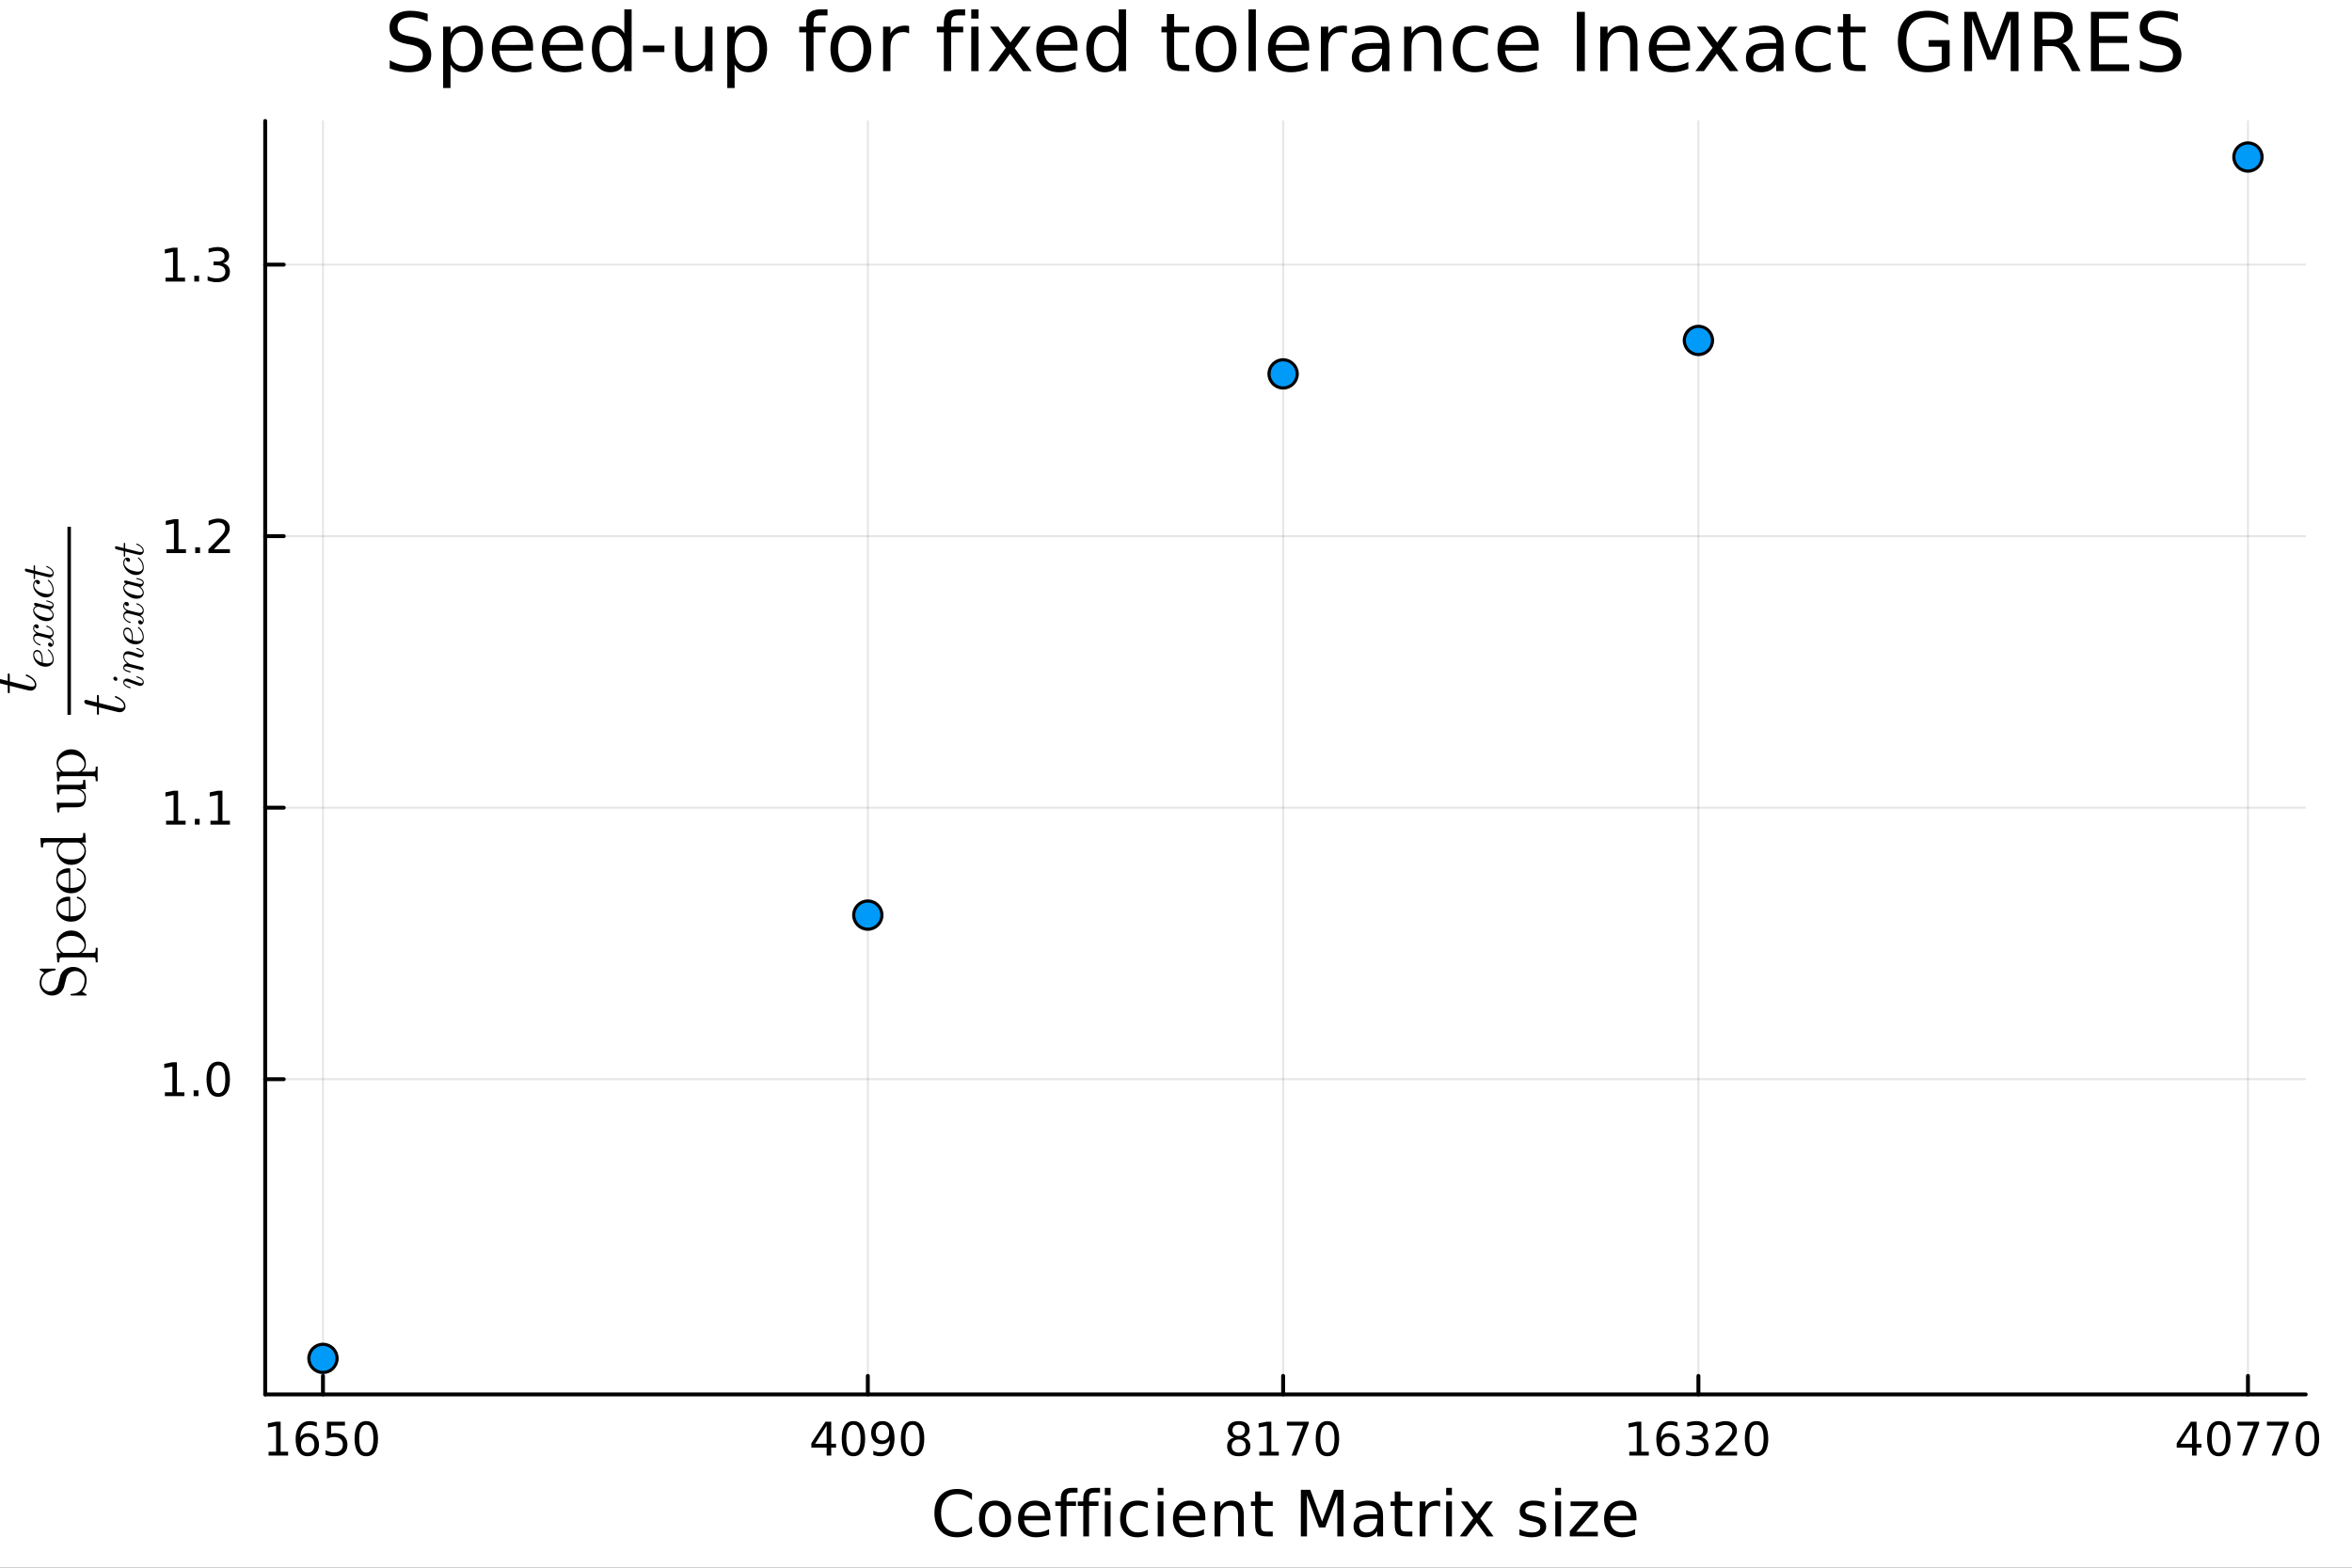 <svg xmlns="http://www.w3.org/2000/svg" xmlns:xlink="http://www.w3.org/1999/xlink" width="600" height="400" viewBox="0 0 2400 1600">
<rect x="0" y="0" width="2400" height="1600" fill="#333333" stroke="none"/>
<defs>
  <clipPath id="clip170">
    <rect x="0" y="0" width="2400" height="1600"></rect>
  </clipPath>
</defs>
<path clip-path="url(#clip170)" d="M0 1600 L2400 1600 L2400 0 L0 0  Z" fill="#ffffff" fill-rule="evenodd" fill-opacity="1"></path>
<defs>
  <clipPath id="clip171">
    <rect x="480" y="0" width="1681" height="1600"></rect>
  </clipPath>
</defs>
<path clip-path="url(#clip170)" d="M270.624 1423.18 L2352.76 1423.18 L2352.76 123.472 L270.624 123.472  Z" fill="#ffffff" fill-rule="evenodd" fill-opacity="1"></path>
<defs>
  <clipPath id="clip172">
    <rect x="270" y="123" width="2083" height="1301"></rect>
  </clipPath>
</defs>
<polyline clip-path="url(#clip172)" style="stroke:#000000; stroke-linecap:round; stroke-linejoin:round; stroke-width:2; stroke-opacity:0.1; fill:none" points="329.552,1423.18 329.552,123.472 "></polyline>
<polyline clip-path="url(#clip172)" style="stroke:#000000; stroke-linecap:round; stroke-linejoin:round; stroke-width:2; stroke-opacity:0.1; fill:none" points="885.528,1423.18 885.528,123.472 "></polyline>
<polyline clip-path="url(#clip172)" style="stroke:#000000; stroke-linecap:round; stroke-linejoin:round; stroke-width:2; stroke-opacity:0.1; fill:none" points="1309.31,1423.18 1309.31,123.472 "></polyline>
<polyline clip-path="url(#clip172)" style="stroke:#000000; stroke-linecap:round; stroke-linejoin:round; stroke-width:2; stroke-opacity:0.1; fill:none" points="1733.08,1423.18 1733.08,123.472 "></polyline>
<polyline clip-path="url(#clip172)" style="stroke:#000000; stroke-linecap:round; stroke-linejoin:round; stroke-width:2; stroke-opacity:0.1; fill:none" points="2293.83,1423.18 2293.83,123.472 "></polyline>
<polyline clip-path="url(#clip170)" style="stroke:#000000; stroke-linecap:round; stroke-linejoin:round; stroke-width:4; stroke-opacity:1; fill:none" points="270.624,1423.18 2352.76,1423.18 "></polyline>
<polyline clip-path="url(#clip170)" style="stroke:#000000; stroke-linecap:round; stroke-linejoin:round; stroke-width:4; stroke-opacity:1; fill:none" points="329.552,1423.18 329.552,1404.28 "></polyline>
<polyline clip-path="url(#clip170)" style="stroke:#000000; stroke-linecap:round; stroke-linejoin:round; stroke-width:4; stroke-opacity:1; fill:none" points="885.528,1423.18 885.528,1404.28 "></polyline>
<polyline clip-path="url(#clip170)" style="stroke:#000000; stroke-linecap:round; stroke-linejoin:round; stroke-width:4; stroke-opacity:1; fill:none" points="1309.31,1423.18 1309.31,1404.28 "></polyline>
<polyline clip-path="url(#clip170)" style="stroke:#000000; stroke-linecap:round; stroke-linejoin:round; stroke-width:4; stroke-opacity:1; fill:none" points="1733.08,1423.18 1733.08,1404.28 "></polyline>
<polyline clip-path="url(#clip170)" style="stroke:#000000; stroke-linecap:round; stroke-linejoin:round; stroke-width:4; stroke-opacity:1; fill:none" points="2293.83,1423.18 2293.83,1404.28 "></polyline>
<path clip-path="url(#clip170)" d="M274.078 1481.64 L281.717 1481.64 L281.717 1455.28 L273.407 1456.95 L273.407 1452.69 L281.671 1451.02 L286.347 1451.02 L286.347 1481.64 L293.985 1481.64 L293.985 1485.58 L274.078 1485.58 L274.078 1481.64 Z" fill="#000000" fill-rule="nonzero" fill-opacity="1"></path><path clip-path="url(#clip170)" d="M314.008 1466.44 Q310.86 1466.44 309.009 1468.59 Q307.18 1470.74 307.18 1474.49 Q307.18 1478.22 309.009 1480.39 Q310.86 1482.55 314.008 1482.55 Q317.157 1482.55 318.985 1480.39 Q320.837 1478.22 320.837 1474.49 Q320.837 1470.74 318.985 1468.59 Q317.157 1466.44 314.008 1466.44 M323.291 1451.78 L323.291 1456.04 Q321.532 1455.21 319.726 1454.77 Q317.944 1454.33 316.184 1454.33 Q311.555 1454.33 309.101 1457.45 Q306.671 1460.58 306.323 1466.9 Q307.689 1464.89 309.749 1463.82 Q311.809 1462.73 314.286 1462.73 Q319.495 1462.73 322.504 1465.9 Q325.536 1469.05 325.536 1474.49 Q325.536 1479.82 322.388 1483.03 Q319.24 1486.25 314.008 1486.25 Q308.013 1486.25 304.842 1481.67 Q301.671 1477.06 301.671 1468.33 Q301.671 1460.14 305.559 1455.28 Q309.448 1450.39 315.999 1450.39 Q317.758 1450.39 319.541 1450.74 Q321.346 1451.09 323.291 1451.78 Z" fill="#000000" fill-rule="nonzero" fill-opacity="1"></path><path clip-path="url(#clip170)" d="M333.638 1451.02 L351.994 1451.02 L351.994 1454.96 L337.92 1454.96 L337.92 1463.43 Q338.939 1463.08 339.957 1462.92 Q340.976 1462.73 341.994 1462.73 Q347.781 1462.73 351.161 1465.9 Q354.541 1469.08 354.541 1474.49 Q354.541 1480.07 351.068 1483.17 Q347.596 1486.25 341.277 1486.25 Q339.101 1486.25 336.832 1485.88 Q334.587 1485.51 332.18 1484.77 L332.18 1480.07 Q334.263 1481.2 336.485 1481.76 Q338.707 1482.32 341.184 1482.32 Q345.189 1482.32 347.527 1480.21 Q349.865 1478.1 349.865 1474.49 Q349.865 1470.88 347.527 1468.77 Q345.189 1466.67 341.184 1466.67 Q339.309 1466.67 337.434 1467.08 Q335.582 1467.5 333.638 1468.38 L333.638 1451.02 Z" fill="#000000" fill-rule="nonzero" fill-opacity="1"></path><path clip-path="url(#clip170)" d="M373.754 1454.1 Q370.142 1454.1 368.314 1457.66 Q366.508 1461.2 366.508 1468.33 Q366.508 1475.44 368.314 1479.01 Q370.142 1482.55 373.754 1482.55 Q377.388 1482.55 379.193 1479.01 Q381.022 1475.44 381.022 1468.33 Q381.022 1461.2 379.193 1457.66 Q377.388 1454.1 373.754 1454.1 M373.754 1450.39 Q379.564 1450.39 382.619 1455 Q385.698 1459.58 385.698 1468.33 Q385.698 1477.06 382.619 1481.67 Q379.564 1486.25 373.754 1486.25 Q367.943 1486.25 364.865 1481.67 Q361.809 1477.06 361.809 1468.33 Q361.809 1459.58 364.865 1455 Q367.943 1450.39 373.754 1450.39 Z" fill="#000000" fill-rule="nonzero" fill-opacity="1"></path><path clip-path="url(#clip170)" d="M843.538 1455.09 L831.732 1473.54 L843.538 1473.54 L843.538 1455.09 M842.311 1451.02 L848.19 1451.02 L848.19 1473.54 L853.121 1473.54 L853.121 1477.43 L848.19 1477.43 L848.19 1485.58 L843.538 1485.58 L843.538 1477.43 L827.936 1477.43 L827.936 1472.92 L842.311 1451.02 Z" fill="#000000" fill-rule="nonzero" fill-opacity="1"></path><path clip-path="url(#clip170)" d="M870.852 1454.1 Q867.241 1454.1 865.413 1457.66 Q863.607 1461.2 863.607 1468.33 Q863.607 1475.44 865.413 1479.01 Q867.241 1482.55 870.852 1482.55 Q874.487 1482.55 876.292 1479.01 Q878.121 1475.44 878.121 1468.33 Q878.121 1461.2 876.292 1457.66 Q874.487 1454.1 870.852 1454.1 M870.852 1450.39 Q876.662 1450.39 879.718 1455 Q882.797 1459.58 882.797 1468.33 Q882.797 1477.06 879.718 1481.67 Q876.662 1486.25 870.852 1486.25 Q865.042 1486.25 861.963 1481.67 Q858.908 1477.06 858.908 1468.33 Q858.908 1459.58 861.963 1455 Q865.042 1450.39 870.852 1450.39 Z" fill="#000000" fill-rule="nonzero" fill-opacity="1"></path><path clip-path="url(#clip170)" d="M891.153 1484.86 L891.153 1480.6 Q892.912 1481.44 894.718 1481.88 Q896.523 1482.32 898.26 1482.32 Q902.889 1482.32 905.32 1479.21 Q907.773 1476.09 908.121 1469.75 Q906.778 1471.74 904.718 1472.8 Q902.658 1473.87 900.158 1473.87 Q894.973 1473.87 891.94 1470.74 Q888.931 1467.59 888.931 1462.15 Q888.931 1456.83 892.079 1453.61 Q895.227 1450.39 900.459 1450.39 Q906.454 1450.39 909.602 1455 Q912.773 1459.58 912.773 1468.33 Q912.773 1476.51 908.885 1481.39 Q905.019 1486.25 898.468 1486.25 Q896.709 1486.25 894.903 1485.9 Q893.098 1485.56 891.153 1484.86 M900.459 1470.21 Q903.607 1470.21 905.435 1468.06 Q907.287 1465.9 907.287 1462.15 Q907.287 1458.43 905.435 1456.27 Q903.607 1454.1 900.459 1454.1 Q897.311 1454.1 895.459 1456.27 Q893.63 1458.43 893.63 1462.15 Q893.63 1465.9 895.459 1468.06 Q897.311 1470.21 900.459 1470.21 Z" fill="#000000" fill-rule="nonzero" fill-opacity="1"></path><path clip-path="url(#clip170)" d="M931.176 1454.1 Q927.565 1454.1 925.736 1457.66 Q923.931 1461.2 923.931 1468.33 Q923.931 1475.44 925.736 1479.01 Q927.565 1482.55 931.176 1482.55 Q934.81 1482.55 936.616 1479.01 Q938.445 1475.44 938.445 1468.33 Q938.445 1461.2 936.616 1457.66 Q934.81 1454.1 931.176 1454.1 M931.176 1450.39 Q936.986 1450.39 940.042 1455 Q943.12 1459.58 943.12 1468.33 Q943.12 1477.06 940.042 1481.67 Q936.986 1486.25 931.176 1486.25 Q925.366 1486.25 922.287 1481.67 Q919.232 1477.06 919.232 1468.33 Q919.232 1459.58 922.287 1455 Q925.366 1450.39 931.176 1450.39 Z" fill="#000000" fill-rule="nonzero" fill-opacity="1"></path><path clip-path="url(#clip170)" d="M1264.02 1469.17 Q1260.68 1469.17 1258.76 1470.95 Q1256.86 1472.73 1256.86 1475.86 Q1256.86 1478.98 1258.76 1480.77 Q1260.68 1482.55 1264.02 1482.55 Q1267.35 1482.55 1269.27 1480.77 Q1271.19 1478.96 1271.19 1475.86 Q1271.19 1472.73 1269.27 1470.95 Q1267.37 1469.17 1264.02 1469.17 M1259.34 1467.18 Q1256.33 1466.44 1254.64 1464.38 Q1252.98 1462.32 1252.98 1459.35 Q1252.98 1455.21 1255.92 1452.8 Q1258.88 1450.39 1264.02 1450.39 Q1269.18 1450.39 1272.12 1452.8 Q1275.06 1455.21 1275.06 1459.35 Q1275.06 1462.32 1273.37 1464.38 Q1271.7 1466.44 1268.72 1467.18 Q1272.1 1467.96 1273.97 1470.26 Q1275.87 1472.55 1275.87 1475.86 Q1275.87 1480.88 1272.79 1483.57 Q1269.73 1486.25 1264.02 1486.25 Q1258.3 1486.25 1255.22 1483.57 Q1252.17 1480.88 1252.17 1475.86 Q1252.17 1472.55 1254.06 1470.26 Q1255.96 1467.96 1259.34 1467.18 M1257.63 1459.79 Q1257.63 1462.48 1259.3 1463.98 Q1260.98 1465.49 1264.02 1465.49 Q1267.03 1465.49 1268.72 1463.98 Q1270.43 1462.48 1270.43 1459.79 Q1270.43 1457.11 1268.72 1455.6 Q1267.03 1454.1 1264.02 1454.1 Q1260.98 1454.1 1259.3 1455.6 Q1257.63 1457.11 1257.63 1459.79 Z" fill="#000000" fill-rule="nonzero" fill-opacity="1"></path><path clip-path="url(#clip170)" d="M1284.99 1481.64 L1292.63 1481.64 L1292.63 1455.28 L1284.32 1456.95 L1284.32 1452.69 L1292.58 1451.02 L1297.26 1451.02 L1297.26 1481.64 L1304.9 1481.64 L1304.9 1485.58 L1284.99 1485.58 L1284.99 1481.64 Z" fill="#000000" fill-rule="nonzero" fill-opacity="1"></path><path clip-path="url(#clip170)" d="M1313.16 1451.02 L1335.38 1451.02 L1335.38 1453.01 L1322.84 1485.58 L1317.95 1485.58 L1329.76 1454.96 L1313.16 1454.96 L1313.16 1451.02 Z" fill="#000000" fill-rule="nonzero" fill-opacity="1"></path><path clip-path="url(#clip170)" d="M1354.5 1454.1 Q1350.89 1454.1 1349.06 1457.66 Q1347.26 1461.2 1347.26 1468.33 Q1347.26 1475.44 1349.06 1479.01 Q1350.89 1482.55 1354.5 1482.55 Q1358.14 1482.55 1359.94 1479.01 Q1361.77 1475.44 1361.77 1468.33 Q1361.77 1461.2 1359.94 1457.66 Q1358.14 1454.1 1354.5 1454.1 M1354.5 1450.39 Q1360.31 1450.39 1363.37 1455 Q1366.45 1459.58 1366.45 1468.33 Q1366.45 1477.06 1363.37 1481.67 Q1360.31 1486.25 1354.5 1486.25 Q1348.69 1486.25 1345.61 1481.67 Q1342.56 1477.06 1342.56 1468.33 Q1342.56 1459.58 1345.61 1455 Q1348.69 1450.39 1354.5 1450.39 Z" fill="#000000" fill-rule="nonzero" fill-opacity="1"></path><path clip-path="url(#clip170)" d="M1662.53 1481.64 L1670.17 1481.64 L1670.17 1455.28 L1661.86 1456.95 L1661.86 1452.69 L1670.12 1451.02 L1674.8 1451.02 L1674.8 1481.64 L1682.44 1481.64 L1682.44 1485.58 L1662.53 1485.58 L1662.53 1481.64 Z" fill="#000000" fill-rule="nonzero" fill-opacity="1"></path><path clip-path="url(#clip170)" d="M1702.46 1466.44 Q1699.31 1466.44 1697.46 1468.59 Q1695.63 1470.74 1695.63 1474.49 Q1695.63 1478.22 1697.46 1480.39 Q1699.31 1482.55 1702.46 1482.55 Q1705.61 1482.55 1707.44 1480.39 Q1709.29 1478.22 1709.29 1474.49 Q1709.29 1470.74 1707.44 1468.59 Q1705.61 1466.44 1702.46 1466.44 M1711.74 1451.78 L1711.74 1456.04 Q1709.98 1455.21 1708.18 1454.77 Q1706.39 1454.33 1704.63 1454.33 Q1700.01 1454.33 1697.55 1457.45 Q1695.12 1460.58 1694.77 1466.9 Q1696.14 1464.89 1698.2 1463.82 Q1700.26 1462.73 1702.74 1462.73 Q1707.94 1462.73 1710.95 1465.9 Q1713.99 1469.05 1713.99 1474.49 Q1713.99 1479.82 1710.84 1483.03 Q1707.69 1486.25 1702.46 1486.25 Q1696.46 1486.25 1693.29 1481.67 Q1690.12 1477.06 1690.12 1468.33 Q1690.12 1460.14 1694.01 1455.28 Q1697.9 1450.39 1704.45 1450.39 Q1706.21 1450.39 1707.99 1450.74 Q1709.8 1451.09 1711.74 1451.78 Z" fill="#000000" fill-rule="nonzero" fill-opacity="1"></path><path clip-path="url(#clip170)" d="M1736.21 1466.95 Q1739.56 1467.66 1741.44 1469.93 Q1743.34 1472.2 1743.34 1475.53 Q1743.34 1480.65 1739.82 1483.45 Q1736.3 1486.25 1729.82 1486.25 Q1727.64 1486.25 1725.33 1485.81 Q1723.04 1485.39 1720.58 1484.54 L1720.58 1480.02 Q1722.53 1481.16 1724.84 1481.74 Q1727.16 1482.32 1729.68 1482.32 Q1734.08 1482.32 1736.37 1480.58 Q1738.69 1478.84 1738.69 1475.53 Q1738.69 1472.48 1736.53 1470.77 Q1734.4 1469.03 1730.58 1469.03 L1726.56 1469.03 L1726.56 1465.19 L1730.77 1465.19 Q1734.22 1465.19 1736.05 1463.82 Q1737.88 1462.43 1737.88 1459.84 Q1737.88 1457.18 1735.98 1455.77 Q1734.1 1454.33 1730.58 1454.33 Q1728.66 1454.33 1726.46 1454.75 Q1724.26 1455.16 1721.63 1456.04 L1721.63 1451.88 Q1724.29 1451.14 1726.6 1450.77 Q1728.94 1450.39 1731 1450.39 Q1736.32 1450.39 1739.43 1452.83 Q1742.53 1455.23 1742.53 1459.35 Q1742.53 1462.22 1740.88 1464.21 Q1739.24 1466.18 1736.21 1466.95 Z" fill="#000000" fill-rule="nonzero" fill-opacity="1"></path><path clip-path="url(#clip170)" d="M1756.23 1481.64 L1772.55 1481.64 L1772.55 1485.58 L1750.61 1485.58 L1750.61 1481.64 Q1753.27 1478.89 1757.85 1474.26 Q1762.46 1469.61 1763.64 1468.27 Q1765.88 1465.74 1766.76 1464.01 Q1767.67 1462.25 1767.67 1460.56 Q1767.67 1457.8 1765.72 1456.07 Q1763.8 1454.33 1760.7 1454.33 Q1758.5 1454.33 1756.05 1455.09 Q1753.62 1455.86 1750.84 1457.41 L1750.84 1452.69 Q1753.66 1451.55 1756.12 1450.97 Q1758.57 1450.39 1760.61 1450.39 Q1765.98 1450.39 1769.17 1453.08 Q1772.37 1455.77 1772.37 1460.26 Q1772.37 1462.39 1771.56 1464.31 Q1770.77 1466.2 1768.66 1468.8 Q1768.08 1469.47 1764.98 1472.69 Q1761.88 1475.88 1756.23 1481.64 Z" fill="#000000" fill-rule="nonzero" fill-opacity="1"></path><path clip-path="url(#clip170)" d="M1792.37 1454.1 Q1788.75 1454.1 1786.93 1457.66 Q1785.12 1461.2 1785.12 1468.33 Q1785.12 1475.44 1786.93 1479.01 Q1788.75 1482.55 1792.37 1482.55 Q1796 1482.55 1797.81 1479.01 Q1799.63 1475.44 1799.63 1468.33 Q1799.63 1461.2 1797.81 1457.66 Q1796 1454.1 1792.37 1454.1 M1792.37 1450.39 Q1798.18 1450.39 1801.23 1455 Q1804.31 1459.58 1804.31 1468.33 Q1804.31 1477.06 1801.23 1481.67 Q1798.18 1486.25 1792.37 1486.25 Q1786.56 1486.25 1783.48 1481.67 Q1780.42 1477.06 1780.42 1468.33 Q1780.42 1459.58 1783.48 1455 Q1786.56 1450.39 1792.37 1450.39 Z" fill="#000000" fill-rule="nonzero" fill-opacity="1"></path><path clip-path="url(#clip170)" d="M2236.76 1455.09 L2224.95 1473.54 L2236.76 1473.54 L2236.76 1455.09 M2235.53 1451.02 L2241.41 1451.02 L2241.41 1473.54 L2246.34 1473.54 L2246.34 1477.43 L2241.41 1477.43 L2241.41 1485.58 L2236.76 1485.58 L2236.76 1477.43 L2221.15 1477.43 L2221.15 1472.92 L2235.53 1451.02 Z" fill="#000000" fill-rule="nonzero" fill-opacity="1"></path><path clip-path="url(#clip170)" d="M2264.07 1454.1 Q2260.46 1454.1 2258.63 1457.66 Q2256.83 1461.2 2256.83 1468.33 Q2256.83 1475.44 2258.63 1479.01 Q2260.46 1482.55 2264.07 1482.55 Q2267.71 1482.55 2269.51 1479.01 Q2271.34 1475.44 2271.34 1468.33 Q2271.34 1461.2 2269.51 1457.66 Q2267.71 1454.1 2264.07 1454.1 M2264.07 1450.39 Q2269.88 1450.39 2272.94 1455 Q2276.02 1459.58 2276.02 1468.33 Q2276.02 1477.06 2272.94 1481.67 Q2269.88 1486.25 2264.07 1486.25 Q2258.26 1486.25 2255.18 1481.67 Q2252.13 1477.06 2252.13 1468.33 Q2252.13 1459.58 2255.18 1455 Q2258.26 1450.39 2264.07 1450.39 Z" fill="#000000" fill-rule="nonzero" fill-opacity="1"></path><path clip-path="url(#clip170)" d="M2283.05 1451.02 L2305.27 1451.02 L2305.27 1453.01 L2292.73 1485.58 L2287.84 1485.58 L2299.65 1454.96 L2283.05 1454.96 L2283.05 1451.02 Z" fill="#000000" fill-rule="nonzero" fill-opacity="1"></path><path clip-path="url(#clip170)" d="M2313.21 1451.02 L2335.44 1451.02 L2335.44 1453.01 L2322.89 1485.58 L2318.01 1485.58 L2329.81 1454.96 L2313.21 1454.96 L2313.21 1451.02 Z" fill="#000000" fill-rule="nonzero" fill-opacity="1"></path><path clip-path="url(#clip170)" d="M2354.56 1454.1 Q2350.95 1454.1 2349.12 1457.66 Q2347.31 1461.2 2347.31 1468.33 Q2347.31 1475.44 2349.12 1479.01 Q2350.95 1482.55 2354.56 1482.55 Q2358.19 1482.55 2360 1479.01 Q2361.82 1475.44 2361.82 1468.33 Q2361.82 1461.2 2360 1457.66 Q2358.19 1454.1 2354.56 1454.1 M2354.56 1450.39 Q2360.37 1450.39 2363.42 1455 Q2366.5 1459.58 2366.5 1468.33 Q2366.5 1477.06 2363.42 1481.67 Q2360.37 1486.25 2354.56 1486.25 Q2348.75 1486.25 2345.67 1481.67 Q2342.61 1477.06 2342.61 1468.33 Q2342.61 1459.58 2345.67 1455 Q2348.75 1450.39 2354.56 1450.39 Z" fill="#000000" fill-rule="nonzero" fill-opacity="1"></path><path clip-path="url(#clip170)" d="M991.829 1524.18 L991.829 1530.96 Q988.583 1527.94 984.891 1526.44 Q981.23 1524.95 977.093 1524.95 Q968.944 1524.95 964.616 1529.95 Q960.287 1534.91 960.287 1544.33 Q960.287 1553.72 964.616 1558.72 Q968.944 1563.68 977.093 1563.68 Q981.23 1563.68 984.891 1562.19 Q988.583 1560.69 991.829 1557.67 L991.829 1564.38 Q988.455 1566.68 984.668 1567.82 Q980.912 1568.97 976.711 1568.97 Q965.921 1568.97 959.714 1562.38 Q953.508 1555.76 953.508 1544.33 Q953.508 1532.87 959.714 1526.28 Q965.921 1519.66 976.711 1519.66 Q980.976 1519.66 984.731 1520.81 Q988.519 1521.92 991.829 1524.18 Z" fill="#000000" fill-rule="nonzero" fill-opacity="1"></path><path clip-path="url(#clip170)" d="M1015.32 1536.5 Q1010.61 1536.5 1007.87 1540.19 Q1005.13 1543.85 1005.13 1550.25 Q1005.13 1556.65 1007.84 1560.34 Q1010.58 1564 1015.32 1564 Q1020 1564 1022.73 1560.31 Q1025.47 1556.62 1025.47 1550.25 Q1025.47 1543.92 1022.73 1540.23 Q1020 1536.5 1015.32 1536.5 M1015.32 1531.54 Q1022.96 1531.54 1027.32 1536.5 Q1031.68 1541.47 1031.68 1550.25 Q1031.68 1559 1027.32 1564 Q1022.96 1568.97 1015.32 1568.97 Q1007.65 1568.97 1003.29 1564 Q998.959 1559 998.959 1550.25 Q998.959 1541.47 1003.29 1536.5 Q1007.65 1531.54 1015.32 1531.54 Z" fill="#000000" fill-rule="nonzero" fill-opacity="1"></path><path clip-path="url(#clip170)" d="M1071.88 1548.76 L1071.88 1551.62 L1044.95 1551.62 Q1045.33 1557.67 1048.58 1560.85 Q1051.86 1564 1057.68 1564 Q1061.06 1564 1064.21 1563.17 Q1067.39 1562.35 1070.51 1560.69 L1070.51 1566.23 Q1067.36 1567.57 1064.05 1568.27 Q1060.74 1568.97 1057.33 1568.97 Q1048.8 1568.97 1043.81 1564 Q1038.84 1559.04 1038.84 1550.57 Q1038.84 1541.82 1043.55 1536.69 Q1048.29 1531.54 1056.31 1531.54 Q1063.51 1531.54 1067.68 1536.18 Q1071.88 1540.8 1071.88 1548.76 M1066.02 1547.04 Q1065.96 1542.23 1063.32 1539.37 Q1060.71 1536.5 1056.38 1536.5 Q1051.48 1536.5 1048.52 1539.27 Q1045.59 1542.04 1045.14 1547.07 L1066.02 1547.04 Z" fill="#000000" fill-rule="nonzero" fill-opacity="1"></path><path clip-path="url(#clip170)" d="M1099.54 1518.52 L1099.54 1523.39 L1093.94 1523.39 Q1090.78 1523.39 1089.54 1524.66 Q1088.33 1525.93 1088.33 1529.24 L1088.33 1532.4 L1097.98 1532.4 L1097.98 1536.95 L1088.33 1536.95 L1088.33 1568.04 L1082.45 1568.04 L1082.45 1536.95 L1076.84 1536.95 L1076.84 1532.4 L1082.45 1532.4 L1082.45 1529.91 Q1082.45 1523.96 1085.21 1521.26 Q1087.98 1518.52 1094 1518.52 L1099.54 1518.52 Z" fill="#000000" fill-rule="nonzero" fill-opacity="1"></path><path clip-path="url(#clip170)" d="M1122.49 1518.52 L1122.49 1523.39 L1116.88 1523.39 Q1113.73 1523.39 1112.49 1524.66 Q1111.28 1525.93 1111.28 1529.24 L1111.28 1532.4 L1120.93 1532.4 L1120.93 1536.95 L1111.28 1536.95 L1111.28 1568.04 L1105.39 1568.04 L1105.39 1536.95 L1099.79 1536.95 L1099.79 1532.4 L1105.39 1532.4 L1105.39 1529.91 Q1105.39 1523.96 1108.16 1521.26 Q1110.93 1518.52 1116.95 1518.52 L1122.49 1518.52 Z" fill="#000000" fill-rule="nonzero" fill-opacity="1"></path><path clip-path="url(#clip170)" d="M1127.39 1532.4 L1133.24 1532.4 L1133.24 1568.04 L1127.39 1568.04 L1127.39 1532.4 M1127.39 1518.52 L1133.24 1518.52 L1133.24 1525.93 L1127.39 1525.93 L1127.39 1518.52 Z" fill="#000000" fill-rule="nonzero" fill-opacity="1"></path><path clip-path="url(#clip170)" d="M1171.15 1533.76 L1171.15 1539.24 Q1168.67 1537.87 1166.15 1537.2 Q1163.67 1536.5 1161.13 1536.5 Q1155.43 1536.5 1152.28 1540.13 Q1149.13 1543.73 1149.13 1550.25 Q1149.13 1556.78 1152.28 1560.4 Q1155.43 1564 1161.13 1564 Q1163.67 1564 1166.15 1563.33 Q1168.67 1562.63 1171.15 1561.26 L1171.15 1566.68 Q1168.7 1567.82 1166.06 1568.39 Q1163.45 1568.97 1160.49 1568.97 Q1152.44 1568.97 1147.69 1563.91 Q1142.95 1558.85 1142.95 1550.25 Q1142.95 1541.53 1147.73 1536.53 Q1152.53 1531.54 1160.87 1531.54 Q1163.58 1531.54 1166.15 1532.11 Q1168.73 1532.65 1171.15 1533.76 Z" fill="#000000" fill-rule="nonzero" fill-opacity="1"></path><path clip-path="url(#clip170)" d="M1181.34 1532.4 L1187.19 1532.4 L1187.19 1568.04 L1181.34 1568.04 L1181.34 1532.4 M1181.34 1518.52 L1187.19 1518.52 L1187.19 1525.93 L1181.34 1525.93 L1181.34 1518.52 Z" fill="#000000" fill-rule="nonzero" fill-opacity="1"></path><path clip-path="url(#clip170)" d="M1229.94 1548.76 L1229.94 1551.62 L1203.01 1551.62 Q1203.39 1557.67 1206.64 1560.85 Q1209.92 1564 1215.74 1564 Q1219.12 1564 1222.27 1563.17 Q1225.45 1562.35 1228.57 1560.69 L1228.57 1566.23 Q1225.42 1567.57 1222.11 1568.27 Q1218.8 1568.97 1215.39 1568.97 Q1206.86 1568.97 1201.87 1564 Q1196.9 1559.04 1196.9 1550.57 Q1196.9 1541.82 1201.61 1536.69 Q1206.35 1531.54 1214.37 1531.54 Q1221.57 1531.54 1225.74 1536.18 Q1229.94 1540.8 1229.94 1548.76 M1224.08 1547.04 Q1224.02 1542.23 1221.38 1539.37 Q1218.77 1536.5 1214.44 1536.5 Q1209.54 1536.5 1206.58 1539.27 Q1203.65 1542.04 1203.2 1547.07 L1224.08 1547.04 Z" fill="#000000" fill-rule="nonzero" fill-opacity="1"></path><path clip-path="url(#clip170)" d="M1269.18 1546.53 L1269.18 1568.04 L1263.33 1568.04 L1263.33 1546.72 Q1263.33 1541.66 1261.35 1539.14 Q1259.38 1536.63 1255.43 1536.63 Q1250.69 1536.63 1247.95 1539.65 Q1245.22 1542.68 1245.22 1547.9 L1245.22 1568.04 L1239.33 1568.04 L1239.33 1532.4 L1245.22 1532.4 L1245.22 1537.93 Q1247.32 1534.72 1250.15 1533.13 Q1253.01 1531.54 1256.74 1531.54 Q1262.88 1531.54 1266.03 1535.36 Q1269.18 1539.14 1269.18 1546.53 Z" fill="#000000" fill-rule="nonzero" fill-opacity="1"></path><path clip-path="url(#clip170)" d="M1286.66 1522.27 L1286.66 1532.4 L1298.72 1532.4 L1298.72 1536.95 L1286.66 1536.95 L1286.66 1556.3 Q1286.66 1560.66 1287.83 1561.9 Q1289.04 1563.14 1292.7 1563.14 L1298.72 1563.14 L1298.72 1568.04 L1292.7 1568.04 Q1285.92 1568.04 1283.35 1565.53 Q1280.77 1562.98 1280.77 1556.3 L1280.77 1536.95 L1276.47 1536.95 L1276.47 1532.4 L1280.77 1532.4 L1280.77 1522.27 L1286.66 1522.27 Z" fill="#000000" fill-rule="nonzero" fill-opacity="1"></path><path clip-path="url(#clip170)" d="M1327.4 1520.52 L1336.98 1520.52 L1349.1 1552.86 L1361.29 1520.52 L1370.88 1520.52 L1370.88 1568.04 L1364.6 1568.04 L1364.6 1526.32 L1352.35 1558.91 L1345.89 1558.91 L1333.64 1526.32 L1333.64 1568.04 L1327.4 1568.04 L1327.4 1520.52 Z" fill="#000000" fill-rule="nonzero" fill-opacity="1"></path><path clip-path="url(#clip170)" d="M1399.58 1550.12 Q1392.49 1550.12 1389.75 1551.75 Q1387.01 1553.37 1387.01 1557.29 Q1387.01 1560.4 1389.05 1562.25 Q1391.12 1564.07 1394.65 1564.07 Q1399.52 1564.07 1402.45 1560.63 Q1405.41 1557.16 1405.41 1551.43 L1405.41 1550.12 L1399.58 1550.12 M1411.27 1547.71 L1411.27 1568.04 L1405.41 1568.04 L1405.41 1562.63 Q1403.4 1565.88 1400.41 1567.44 Q1397.42 1568.97 1393.09 1568.97 Q1387.62 1568.97 1384.37 1565.91 Q1381.16 1562.82 1381.16 1557.67 Q1381.16 1551.65 1385.17 1548.6 Q1389.21 1545.54 1397.2 1545.54 L1405.41 1545.54 L1405.41 1544.97 Q1405.41 1540.93 1402.74 1538.73 Q1400.09 1536.5 1395.29 1536.5 Q1392.23 1536.5 1389.34 1537.23 Q1386.44 1537.97 1383.77 1539.43 L1383.77 1534.02 Q1386.98 1532.78 1390 1532.17 Q1393.03 1531.54 1395.89 1531.54 Q1403.63 1531.54 1407.45 1535.55 Q1411.27 1539.56 1411.27 1547.71 Z" fill="#000000" fill-rule="nonzero" fill-opacity="1"></path><path clip-path="url(#clip170)" d="M1429.12 1522.27 L1429.12 1532.4 L1441.18 1532.4 L1441.18 1536.95 L1429.12 1536.95 L1429.12 1556.3 Q1429.12 1560.66 1430.3 1561.9 Q1431.51 1563.14 1435.17 1563.14 L1441.18 1563.14 L1441.18 1568.04 L1435.17 1568.04 Q1428.39 1568.04 1425.81 1565.53 Q1423.23 1562.98 1423.23 1556.3 L1423.23 1536.95 L1418.94 1536.95 L1418.94 1532.4 L1423.23 1532.4 L1423.23 1522.27 L1429.12 1522.27 Z" fill="#000000" fill-rule="nonzero" fill-opacity="1"></path><path clip-path="url(#clip170)" d="M1469.54 1537.87 Q1468.56 1537.3 1467.38 1537.04 Q1466.23 1536.76 1464.83 1536.76 Q1459.87 1536.76 1457.19 1540 Q1454.55 1543.22 1454.55 1549.27 L1454.55 1568.04 L1448.66 1568.04 L1448.66 1532.4 L1454.55 1532.4 L1454.55 1537.93 Q1456.4 1534.69 1459.36 1533.13 Q1462.32 1531.54 1466.55 1531.54 Q1467.16 1531.54 1467.89 1531.63 Q1468.62 1531.7 1469.51 1531.85 L1469.54 1537.87 Z" fill="#000000" fill-rule="nonzero" fill-opacity="1"></path><path clip-path="url(#clip170)" d="M1475.69 1532.4 L1481.54 1532.4 L1481.54 1568.04 L1475.69 1568.04 L1475.69 1532.4 M1475.69 1518.52 L1481.54 1518.52 L1481.54 1525.93 L1475.69 1525.93 L1475.69 1518.52 Z" fill="#000000" fill-rule="nonzero" fill-opacity="1"></path><path clip-path="url(#clip170)" d="M1523.43 1532.4 L1510.54 1549.74 L1524.1 1568.04 L1517.19 1568.04 L1506.81 1554.04 L1496.44 1568.04 L1489.53 1568.04 L1503.38 1549.39 L1490.71 1532.4 L1497.62 1532.4 L1507.07 1545.1 L1516.52 1532.4 L1523.43 1532.4 Z" fill="#000000" fill-rule="nonzero" fill-opacity="1"></path><path clip-path="url(#clip170)" d="M1575.82 1533.45 L1575.82 1538.98 Q1573.34 1537.71 1570.66 1537.07 Q1567.99 1536.44 1565.12 1536.44 Q1560.76 1536.44 1558.57 1537.77 Q1556.4 1539.11 1556.4 1541.79 Q1556.4 1543.82 1557.96 1545 Q1559.52 1546.15 1564.23 1547.2 L1566.24 1547.64 Q1572.48 1548.98 1575.09 1551.43 Q1577.73 1553.85 1577.73 1558.21 Q1577.73 1563.17 1573.78 1566.07 Q1569.87 1568.97 1562.99 1568.97 Q1560.13 1568.97 1557.01 1568.39 Q1553.92 1567.85 1550.48 1566.74 L1550.48 1560.69 Q1553.73 1562.38 1556.88 1563.24 Q1560.03 1564.07 1563.12 1564.07 Q1567.26 1564.07 1569.49 1562.66 Q1571.71 1561.23 1571.71 1558.65 Q1571.71 1556.27 1570.09 1554.99 Q1568.5 1553.72 1563.06 1552.54 L1561.02 1552.07 Q1555.58 1550.92 1553.16 1548.56 Q1550.74 1546.18 1550.74 1542.04 Q1550.74 1537.01 1554.3 1534.27 Q1557.87 1531.54 1564.42 1531.54 Q1567.67 1531.54 1570.54 1532.01 Q1573.4 1532.49 1575.82 1533.45 Z" fill="#000000" fill-rule="nonzero" fill-opacity="1"></path><path clip-path="url(#clip170)" d="M1587.05 1532.4 L1592.91 1532.4 L1592.91 1568.04 L1587.05 1568.04 L1587.05 1532.4 M1587.05 1518.52 L1592.91 1518.52 L1592.91 1525.93 L1587.05 1525.93 L1587.05 1518.52 Z" fill="#000000" fill-rule="nonzero" fill-opacity="1"></path><path clip-path="url(#clip170)" d="M1602.62 1532.4 L1630.44 1532.4 L1630.44 1537.74 L1608.41 1563.37 L1630.44 1563.37 L1630.44 1568.04 L1601.82 1568.04 L1601.82 1562.7 L1623.85 1537.07 L1602.62 1537.07 L1602.62 1532.4 Z" fill="#000000" fill-rule="nonzero" fill-opacity="1"></path><path clip-path="url(#clip170)" d="M1669.87 1548.76 L1669.87 1551.62 L1642.95 1551.62 Q1643.33 1557.67 1646.57 1560.85 Q1649.85 1564 1655.68 1564 Q1659.05 1564 1662.2 1563.17 Q1665.38 1562.35 1668.5 1560.69 L1668.5 1566.23 Q1665.35 1567.57 1662.04 1568.27 Q1658.73 1568.97 1655.33 1568.97 Q1646.8 1568.97 1641.8 1564 Q1636.83 1559.04 1636.83 1550.57 Q1636.83 1541.82 1641.55 1536.69 Q1646.29 1531.54 1654.31 1531.54 Q1661.5 1531.54 1665.67 1536.18 Q1669.87 1540.8 1669.87 1548.76 M1664.02 1547.04 Q1663.95 1542.23 1661.31 1539.37 Q1658.7 1536.5 1654.37 1536.5 Q1649.47 1536.5 1646.51 1539.27 Q1643.58 1542.04 1643.14 1547.07 L1664.02 1547.04 Z" fill="#000000" fill-rule="nonzero" fill-opacity="1"></path><polyline clip-path="url(#clip172)" style="stroke:#000000; stroke-linecap:round; stroke-linejoin:round; stroke-width:2; stroke-opacity:0.1; fill:none" points="270.624,1101.44 2352.76,1101.44 "></polyline>
<polyline clip-path="url(#clip172)" style="stroke:#000000; stroke-linecap:round; stroke-linejoin:round; stroke-width:2; stroke-opacity:0.1; fill:none" points="270.624,824.319 2352.76,824.319 "></polyline>
<polyline clip-path="url(#clip172)" style="stroke:#000000; stroke-linecap:round; stroke-linejoin:round; stroke-width:2; stroke-opacity:0.1; fill:none" points="270.624,547.194 2352.76,547.194 "></polyline>
<polyline clip-path="url(#clip172)" style="stroke:#000000; stroke-linecap:round; stroke-linejoin:round; stroke-width:2; stroke-opacity:0.1; fill:none" points="270.624,270.068 2352.76,270.068 "></polyline>
<polyline clip-path="url(#clip170)" style="stroke:#000000; stroke-linecap:round; stroke-linejoin:round; stroke-width:4; stroke-opacity:1; fill:none" points="270.624,1423.18 270.624,123.472 "></polyline>
<polyline clip-path="url(#clip170)" style="stroke:#000000; stroke-linecap:round; stroke-linejoin:round; stroke-width:4; stroke-opacity:1; fill:none" points="270.624,1101.44 289.522,1101.44 "></polyline>
<polyline clip-path="url(#clip170)" style="stroke:#000000; stroke-linecap:round; stroke-linejoin:round; stroke-width:4; stroke-opacity:1; fill:none" points="270.624,824.319 289.522,824.319 "></polyline>
<polyline clip-path="url(#clip170)" style="stroke:#000000; stroke-linecap:round; stroke-linejoin:round; stroke-width:4; stroke-opacity:1; fill:none" points="270.624,547.194 289.522,547.194 "></polyline>
<polyline clip-path="url(#clip170)" style="stroke:#000000; stroke-linecap:round; stroke-linejoin:round; stroke-width:4; stroke-opacity:1; fill:none" points="270.624,270.068 289.522,270.068 "></polyline>
<path clip-path="url(#clip170)" d="M168.259 1114.79 L175.898 1114.79 L175.898 1088.42 L167.587 1090.09 L167.587 1085.83 L175.851 1084.16 L180.527 1084.16 L180.527 1114.79 L188.166 1114.79 L188.166 1118.72 L168.259 1118.72 L168.259 1114.79 Z" fill="#000000" fill-rule="nonzero" fill-opacity="1"></path><path clip-path="url(#clip170)" d="M197.61 1112.85 L202.495 1112.85 L202.495 1118.72 L197.61 1118.72 L197.61 1112.85 Z" fill="#000000" fill-rule="nonzero" fill-opacity="1"></path><path clip-path="url(#clip170)" d="M222.68 1087.24 Q219.069 1087.24 217.24 1090.81 Q215.434 1094.35 215.434 1101.48 Q215.434 1108.59 217.24 1112.15 Q219.069 1115.69 222.68 1115.69 Q226.314 1115.69 228.12 1112.15 Q229.948 1108.59 229.948 1101.48 Q229.948 1094.35 228.12 1090.81 Q226.314 1087.24 222.68 1087.24 M222.68 1083.54 Q228.49 1083.54 231.545 1088.15 Q234.624 1092.73 234.624 1101.48 Q234.624 1110.21 231.545 1114.81 Q228.49 1119.4 222.68 1119.4 Q216.87 1119.4 213.791 1114.81 Q210.735 1110.21 210.735 1101.48 Q210.735 1092.73 213.791 1088.15 Q216.87 1083.54 222.68 1083.54 Z" fill="#000000" fill-rule="nonzero" fill-opacity="1"></path><path clip-path="url(#clip170)" d="M169.486 837.664 L177.124 837.664 L177.124 811.299 L168.814 812.965 L168.814 808.706 L177.078 807.039 L181.754 807.039 L181.754 837.664 L189.393 837.664 L189.393 841.599 L169.486 841.599 L169.486 837.664 Z" fill="#000000" fill-rule="nonzero" fill-opacity="1"></path><path clip-path="url(#clip170)" d="M198.837 835.72 L203.722 835.72 L203.722 841.599 L198.837 841.599 L198.837 835.72 Z" fill="#000000" fill-rule="nonzero" fill-opacity="1"></path><path clip-path="url(#clip170)" d="M214.717 837.664 L222.356 837.664 L222.356 811.299 L214.046 812.965 L214.046 808.706 L222.309 807.039 L226.985 807.039 L226.985 837.664 L234.624 837.664 L234.624 841.599 L214.717 841.599 L214.717 837.664 Z" fill="#000000" fill-rule="nonzero" fill-opacity="1"></path><path clip-path="url(#clip170)" d="M169.856 560.539 L177.495 560.539 L177.495 534.173 L169.185 535.84 L169.185 531.581 L177.449 529.914 L182.124 529.914 L182.124 560.539 L189.763 560.539 L189.763 564.474 L169.856 564.474 L169.856 560.539 Z" fill="#000000" fill-rule="nonzero" fill-opacity="1"></path><path clip-path="url(#clip170)" d="M199.208 558.594 L204.092 558.594 L204.092 564.474 L199.208 564.474 L199.208 558.594 Z" fill="#000000" fill-rule="nonzero" fill-opacity="1"></path><path clip-path="url(#clip170)" d="M218.305 560.539 L234.624 560.539 L234.624 564.474 L212.68 564.474 L212.68 560.539 Q215.342 557.784 219.925 553.154 Q224.532 548.502 225.712 547.159 Q227.957 544.636 228.837 542.9 Q229.74 541.141 229.74 539.451 Q229.74 536.696 227.795 534.96 Q225.874 533.224 222.772 533.224 Q220.573 533.224 218.12 533.988 Q215.689 534.752 212.911 536.303 L212.911 531.581 Q215.735 530.446 218.189 529.868 Q220.643 529.289 222.68 529.289 Q228.05 529.289 231.245 531.974 Q234.439 534.659 234.439 539.15 Q234.439 541.28 233.629 543.201 Q232.842 545.099 230.735 547.692 Q230.157 548.363 227.055 551.58 Q223.953 554.775 218.305 560.539 Z" fill="#000000" fill-rule="nonzero" fill-opacity="1"></path><path clip-path="url(#clip170)" d="M168.907 283.413 L176.546 283.413 L176.546 257.048 L168.236 258.714 L168.236 254.455 L176.499 252.788 L181.175 252.788 L181.175 283.413 L188.814 283.413 L188.814 287.348 L168.907 287.348 L168.907 283.413 Z" fill="#000000" fill-rule="nonzero" fill-opacity="1"></path><path clip-path="url(#clip170)" d="M198.259 281.469 L203.143 281.469 L203.143 287.348 L198.259 287.348 L198.259 281.469 Z" fill="#000000" fill-rule="nonzero" fill-opacity="1"></path><path clip-path="url(#clip170)" d="M227.495 268.714 Q230.851 269.432 232.726 271.7 Q234.624 273.969 234.624 277.302 Q234.624 282.418 231.106 285.219 Q227.587 288.02 221.106 288.02 Q218.93 288.02 216.615 287.58 Q214.323 287.163 211.87 286.307 L211.87 281.793 Q213.814 282.927 216.129 283.506 Q218.444 284.085 220.967 284.085 Q225.365 284.085 227.657 282.348 Q229.971 280.612 229.971 277.302 Q229.971 274.247 227.819 272.534 Q225.689 270.798 221.87 270.798 L217.842 270.798 L217.842 266.955 L222.055 266.955 Q225.504 266.955 227.332 265.589 Q229.161 264.2 229.161 261.608 Q229.161 258.946 227.263 257.534 Q225.388 256.099 221.87 256.099 Q219.948 256.099 217.749 256.515 Q215.55 256.932 212.911 257.812 L212.911 253.645 Q215.573 252.904 217.888 252.534 Q220.226 252.163 222.286 252.163 Q227.61 252.163 230.712 254.594 Q233.814 257.001 233.814 261.122 Q233.814 263.992 232.17 265.983 Q230.527 267.95 227.495 268.714 Z" fill="#000000" fill-rule="nonzero" fill-opacity="1"></path><path clip-path="url(#clip170)" d="M86.804 1016.07 L73.599 1016.07 Q72.859 1016.07 72.601 1016.04 Q72.343 1016.01 72.15 1015.82 Q71.957 1015.62 71.957 1015.24 Q71.957 1014.5 72.633 1014.43 Q79.171 1014.24 82.778 1010.34 Q86.353 1006.51 86.353 999.939 Q86.353 995.977 83.519 993.53 Q80.653 991.082 76.917 991.082 Q73.342 991.082 70.83 993.143 Q69.703 994.013 68.994 995.108 Q68.253 996.17 68.028 996.847 Q67.802 997.491 67.48 998.747 Q65.516 1006.93 65.29 1007.44 Q63.97 1011.34 60.653 1013.72 Q57.303 1016.07 53.213 1016.07 Q47.931 1016.07 44.196 1012.37 Q40.427 1008.63 40.427 1003.22 Q40.427 1000.52 41.297 998.264 Q42.134 995.977 42.907 995.043 Q43.68 994.109 45.065 992.66 L41.297 990.373 Q40.427 989.858 40.427 989.375 Q40.427 988.86 40.749 988.763 Q41.039 988.634 42.005 988.634 L55.274 988.634 Q56.015 988.634 56.273 988.666 Q56.53 988.699 56.691 988.924 Q56.852 989.117 56.852 989.504 Q56.852 990.148 56.08 990.309 Q42.295 992.145 42.295 1003.16 Q42.295 1006.93 44.84 1009.41 Q47.352 1011.85 50.926 1011.85 Q53.825 1011.85 56.208 1010.05 Q58.559 1008.25 59.3 1005.19 L61.329 996.75 Q62.327 992.531 66.063 989.697 Q69.799 986.863 74.662 986.863 Q80.266 986.863 84.324 990.534 Q88.382 994.174 88.382 999.874 Q88.382 1003.96 87.029 1007.12 Q85.677 1010.28 83.776 1011.98 Q85.966 1013.3 87.19 1014.17 L87.512 1014.37 Q88.382 1014.88 88.382 1015.37 Q88.382 1015.88 88.06 1015.98 Q87.738 1016.07 86.804 1016.07 Z" fill="#000000" fill-rule="nonzero" fill-opacity="1"></path><path clip-path="url(#clip170)" d="M97.689 982.213 Q97.689 978.703 97.239 977.897 Q96.82 977.06 94.727 977.06 L63.841 977.06 Q61.651 977.06 61.104 977.897 Q60.556 978.703 60.556 982.213 L58.495 982.213 L57.786 972.712 L62.134 972.712 Q57.786 968.751 57.786 963.469 Q57.786 957.865 62.134 953.775 Q66.482 949.685 72.698 949.685 Q78.978 949.685 83.326 954.033 Q87.673 958.381 87.673 964.403 Q87.673 967.688 85.999 969.91 Q84.292 972.1 83.036 972.519 L83.648 972.519 L94.727 972.519 Q96.852 972.519 97.271 971.682 Q97.689 970.844 97.689 967.366 L99.718 967.366 Q99.525 974.29 99.525 974.806 Q99.525 975.45 99.718 982.213 L97.689 982.213 M79.429 972.519 Q80.427 972.519 80.781 972.39 Q81.136 972.229 82.198 971.585 Q86.192 968.976 86.192 964.725 Q86.192 964.693 86.192 964.661 Q86.192 960.893 82.359 958.026 Q78.495 955.16 72.698 955.16 Q67.158 955.16 63.294 957.769 Q59.429 960.377 59.429 963.984 Q59.429 966.561 60.814 968.815 Q62.199 971.07 64.711 972.519 L79.429 972.519 Z" fill="#000000" fill-rule="nonzero" fill-opacity="1"></path><path clip-path="url(#clip170)" d="M72.408 940.696 Q66.192 940.696 61.78 936.703 Q57.368 932.709 57.368 926.977 Q57.368 921.18 61.136 918.184 Q64.904 915.157 70.314 915.157 Q71.313 915.157 71.506 915.415 Q71.699 915.672 71.699 916.8 L71.699 935.221 Q78.43 935.221 81.587 933.225 Q85.999 930.455 85.999 925.785 Q85.999 925.141 85.87 924.368 Q85.741 923.595 85.194 922.017 Q84.614 920.439 83.1 919.054 Q81.587 917.669 79.203 916.864 Q78.269 916.671 78.302 916.027 Q78.302 915.157 79.074 915.157 Q79.654 915.157 80.975 915.801 Q82.263 916.413 83.809 917.605 Q85.355 918.796 86.514 921.115 Q87.673 923.402 87.673 926.171 Q87.673 931.968 83.293 936.348 Q78.881 940.696 72.408 940.696 M70.314 935.157 L70.314 919.505 Q68.93 919.505 67.384 919.762 Q65.838 919.988 63.712 920.696 Q61.554 921.373 60.202 922.983 Q58.849 924.593 58.849 926.977 Q58.849 928.039 59.3 929.199 Q59.751 930.326 60.846 931.711 Q61.941 933.096 64.421 934.062 Q66.901 935.028 70.314 935.157 Z" fill="#000000" fill-rule="nonzero" fill-opacity="1"></path><path clip-path="url(#clip170)" d="M72.408 911.701 Q66.192 911.701 61.78 907.707 Q57.368 903.714 57.368 897.981 Q57.368 892.184 61.136 889.189 Q64.904 886.161 70.314 886.161 Q71.313 886.161 71.506 886.419 Q71.699 886.677 71.699 887.804 L71.699 906.226 Q78.43 906.226 81.587 904.229 Q85.999 901.459 85.999 896.789 Q85.999 896.145 85.87 895.372 Q85.741 894.599 85.194 893.021 Q84.614 891.443 83.1 890.058 Q81.587 888.673 79.203 887.868 Q78.269 887.675 78.302 887.031 Q78.302 886.161 79.074 886.161 Q79.654 886.161 80.975 886.805 Q82.263 887.417 83.809 888.609 Q85.355 889.801 86.514 892.119 Q87.673 894.406 87.673 897.176 Q87.673 902.973 83.293 907.353 Q78.881 911.701 72.408 911.701 M70.314 906.161 L70.314 890.509 Q68.93 890.509 67.384 890.767 Q65.838 890.992 63.712 891.701 Q61.554 892.377 60.202 893.987 Q58.849 895.598 58.849 897.981 Q58.849 899.044 59.3 900.203 Q59.751 901.33 60.846 902.715 Q61.941 904.1 64.421 905.066 Q66.901 906.032 70.314 906.161 Z" fill="#000000" fill-rule="nonzero" fill-opacity="1"></path><path clip-path="url(#clip170)" d="M72.762 882.705 Q66.482 882.705 62.134 878.325 Q57.786 873.945 57.786 868.019 Q57.786 862.995 61.877 859.71 L47.609 859.71 Q45.162 859.71 44.55 860.579 Q43.938 861.417 43.938 864.831 L41.877 864.831 L41.168 855.33 L81.2 855.33 Q83.648 855.33 84.292 854.492 Q84.904 853.623 84.904 850.209 L86.933 850.209 L87.673 859.903 L83.293 859.903 Q87.641 863.317 87.673 868.727 Q87.673 874.396 83.326 878.55 Q78.978 882.705 72.762 882.705 M72.826 877.23 Q78.946 877.23 81.973 875.33 Q86.192 872.689 86.192 868.405 Q86.192 863.51 81.587 860.612 Q80.459 859.871 79.139 859.903 L65.612 859.903 Q64.292 859.903 63.197 860.612 Q59.236 863.317 59.236 867.729 Q59.236 872.335 63.455 875.201 Q66.611 877.23 72.826 877.23 Z" fill="#000000" fill-rule="nonzero" fill-opacity="1"></path><path clip-path="url(#clip170)" d="M60.556 829.037 L58.495 829.037 L57.786 819.343 L79.686 819.343 Q81.264 819.343 82.198 819.214 Q83.1 819.086 84.163 818.57 Q85.226 818.023 85.709 816.799 Q86.192 815.543 86.192 813.546 Q86.192 809.971 83.261 807.781 Q80.331 805.559 75.983 805.559 L64.228 805.559 Q61.78 805.559 61.168 806.429 Q60.556 807.298 60.556 810.712 L58.495 810.712 L57.786 801.018 L81.2 801.018 Q83.648 801.018 84.292 800.181 Q84.904 799.311 84.904 795.865 L86.933 795.865 L87.673 805.366 L81.715 805.366 Q87.641 808.136 87.673 813.868 Q87.673 816.767 86.933 818.764 Q86.192 820.728 85.29 821.727 Q84.356 822.725 82.585 823.272 Q80.814 823.788 79.719 823.852 Q78.624 823.917 76.498 823.917 L66.611 823.917 Q62.134 823.917 61.361 824.561 Q60.556 825.205 60.556 829.037 Z" fill="#000000" fill-rule="nonzero" fill-opacity="1"></path><path clip-path="url(#clip170)" d="M97.689 797.289 Q97.689 793.778 97.239 792.973 Q96.82 792.136 94.727 792.136 L63.841 792.136 Q61.651 792.136 61.104 792.973 Q60.556 793.778 60.556 797.289 L58.495 797.289 L57.786 787.788 L62.134 787.788 Q57.786 783.827 57.786 778.545 Q57.786 772.941 62.134 768.851 Q66.482 764.761 72.698 764.761 Q78.978 764.761 83.326 769.108 Q87.673 773.456 87.673 779.479 Q87.673 782.764 85.999 784.986 Q84.292 787.176 83.036 787.595 L83.648 787.595 L94.727 787.595 Q96.852 787.595 97.271 786.757 Q97.689 785.92 97.689 782.442 L99.718 782.442 Q99.525 789.366 99.525 789.881 Q99.525 790.525 99.718 797.289 L97.689 797.289 M79.429 787.595 Q80.427 787.595 80.781 787.466 Q81.136 787.305 82.198 786.661 Q86.192 784.052 86.192 779.801 Q86.192 779.769 86.192 779.736 Q86.192 775.968 82.359 773.102 Q78.495 770.236 72.698 770.236 Q67.158 770.236 63.294 772.844 Q59.429 775.453 59.429 779.06 Q59.429 781.637 60.814 783.891 Q62.199 786.145 64.711 787.595 L79.429 787.595 Z" fill="#000000" fill-rule="nonzero" fill-opacity="1"></path><path clip-path="url(#clip170)" d="M8.637 687.283 Q9.539 687.283 9.764 687.702 Q9.958 688.121 9.958 689.28 L9.958 695.464 L29.41 700.359 Q31.117 700.746 32.566 700.746 Q34.176 700.746 34.885 700.262 Q35.593 699.747 35.593 698.684 Q35.593 696.591 33.693 694.337 Q31.793 692.05 27.156 690.118 Q26.544 689.86 26.415 689.731 Q26.254 689.57 26.254 689.151 Q26.254 688.346 26.898 688.346 Q27.123 688.346 28.154 688.797 Q29.184 689.216 30.698 690.15 Q32.212 691.052 33.629 692.243 Q35.046 693.403 36.077 695.174 Q37.075 696.945 37.075 698.845 Q37.075 701.518 35.368 703.225 Q33.661 704.9 30.988 704.9 Q30.119 704.9 27.349 704.224 Q24.547 703.547 9.958 699.876 L9.958 705.705 Q9.958 706.51 9.925 706.832 Q9.893 707.122 9.732 707.348 Q9.539 707.541 9.152 707.541 Q8.541 707.541 8.283 707.283 Q7.993 707.026 7.961 706.704 Q7.896 706.349 7.896 705.544 L7.896 699.361 L-2.57 696.784 Q-3.601 696.527 -4.181 695.882 Q-4.793 695.206 -4.857 694.82 Q-4.954 694.433 -4.954 694.143 Q-4.954 693.274 -4.471 692.758 Q-4.02 692.243 -3.182 692.243 Q-2.731 692.243 7.896 694.948 L7.896 689.151 Q7.896 688.411 7.929 688.121 Q7.961 687.799 8.122 687.541 Q8.283 687.283 8.637 687.283 Z" fill="#000000" fill-rule="nonzero" fill-opacity="1"></path><path clip-path="url(#clip170)" d="M48.9 662.877 Q49.103 662.696 49.306 662.696 Q49.508 662.696 50.095 663.147 Q50.681 663.575 51.47 664.5 Q52.259 665.424 53.003 666.619 Q53.747 667.814 54.243 669.572 Q54.761 671.331 54.761 673.179 Q54.761 676.493 52.394 678.477 Q50.027 680.438 46.397 680.438 Q44.075 680.438 42.024 679.672 Q39.95 678.905 38.484 677.666 Q37.019 676.403 35.959 674.825 Q34.877 673.224 34.359 671.556 Q33.84 669.888 33.84 668.332 Q33.84 666.055 34.99 664.725 Q36.14 663.395 37.763 663.395 Q38.146 663.395 38.62 663.508 Q39.093 663.598 39.837 663.914 Q40.581 664.207 41.325 664.973 Q42.046 665.74 42.52 666.867 Q43.579 669.369 43.579 673.923 L43.579 676.381 Q46.487 677.102 48.381 677.102 Q49.125 677.102 49.892 676.967 Q50.636 676.831 51.583 676.471 Q52.529 676.087 53.138 675.231 Q53.724 674.352 53.724 673.089 Q53.724 672.683 53.702 672.255 Q53.679 671.804 53.431 670.677 Q53.183 669.527 52.755 668.513 Q52.326 667.498 51.402 666.213 Q50.455 664.906 49.17 663.869 Q48.697 663.508 48.697 663.26 Q48.697 663.057 48.9 662.877 M37.763 664.928 Q36.523 664.928 35.689 665.852 Q34.855 666.754 34.855 668.332 Q34.855 668.828 34.968 669.437 Q35.08 670.046 35.554 671.06 Q36.027 672.052 36.816 672.931 Q37.583 673.811 39.093 674.69 Q40.581 675.569 42.565 676.087 L42.565 674.194 Q42.565 673.54 42.565 673.067 Q42.542 672.593 42.452 671.556 Q42.362 670.497 42.204 669.73 Q42.024 668.964 41.663 667.994 Q41.302 667.025 40.829 666.416 Q40.333 665.785 39.544 665.356 Q38.755 664.928 37.763 664.928 Z" fill="#000000" fill-rule="nonzero" fill-opacity="1"></path><path clip-path="url(#clip170)" d="M36.884 637.153 Q38.146 637.153 38.868 637.942 Q39.566 638.731 39.566 639.633 Q39.566 640.49 39.071 640.941 Q38.575 641.391 37.943 641.391 Q37.087 641.391 36.343 640.76 Q35.599 640.129 35.441 639.182 Q34.855 640.106 34.855 641.482 Q34.855 642.383 35.328 643.172 Q35.802 643.939 36.41 644.412 Q37.019 644.863 37.898 645.269 Q38.755 645.652 39.273 645.81 Q39.769 645.945 40.31 646.058 L46.623 647.636 Q49.621 648.403 50.681 648.403 Q51.988 648.403 52.867 647.771 Q53.724 647.14 53.724 645.878 Q53.724 645.382 53.589 644.818 Q53.431 644.255 53.025 643.533 Q52.597 642.789 51.966 642.135 Q51.312 641.459 50.207 640.805 Q49.103 640.152 47.682 639.723 Q47.186 639.588 47.186 639.137 Q47.186 638.573 47.637 638.573 Q48.02 638.573 48.832 638.889 Q49.621 639.182 50.658 639.836 Q51.673 640.467 52.597 641.301 Q53.499 642.135 54.13 643.375 Q54.761 644.615 54.761 645.968 Q54.761 647.907 53.724 649.192 Q52.687 650.477 51.244 650.95 Q51.447 651.063 51.718 651.221 Q51.988 651.379 52.597 651.852 Q53.183 652.303 53.634 652.821 Q54.062 653.34 54.401 654.151 Q54.761 654.94 54.761 655.797 Q54.761 656.879 54.446 657.849 Q54.13 658.796 53.408 659.472 Q52.687 660.148 51.695 660.148 Q50.59 660.148 49.824 659.404 Q49.035 658.638 49.035 657.601 Q49.035 656.947 49.418 656.428 Q49.801 655.887 50.636 655.887 Q51.56 655.887 52.259 656.519 Q52.958 657.15 53.138 658.052 Q53.724 657.127 53.724 655.752 Q53.724 654.264 52.417 653.092 Q51.109 651.92 48.922 651.356 Q43.669 649.958 41.325 649.417 Q38.958 648.876 37.943 648.876 Q36.996 648.876 36.343 649.124 Q35.689 649.372 35.396 649.8 Q35.08 650.206 34.968 650.589 Q34.855 650.95 34.855 651.356 Q34.855 652.032 35.125 652.799 Q35.396 653.543 36.027 654.445 Q36.636 655.324 37.898 656.158 Q39.161 656.992 40.897 657.556 Q41.415 657.668 41.415 658.164 Q41.392 658.705 40.942 658.705 Q40.558 658.705 39.769 658.412 Q38.958 658.097 37.943 657.465 Q36.929 656.812 36.027 655.977 Q35.103 655.121 34.471 653.881 Q33.84 652.618 33.84 651.266 Q33.84 650.657 33.975 650.071 Q34.088 649.462 34.426 648.741 Q34.765 647.997 35.508 647.343 Q36.252 646.689 37.335 646.284 Q36.816 646.013 36.32 645.652 Q35.824 645.269 35.215 644.683 Q34.584 644.074 34.224 643.24 Q33.84 642.383 33.84 641.437 Q33.84 640.512 34.088 639.61 Q34.314 638.709 35.058 637.942 Q35.779 637.153 36.884 637.153 Z" fill="#000000" fill-rule="nonzero" fill-opacity="1"></path><path clip-path="url(#clip170)" d="M47.637 612.757 Q50.545 613.366 52.214 614.155 Q54.761 615.417 54.761 617.559 Q54.761 619.182 53.769 620.332 Q52.777 621.482 51.289 621.752 Q54.761 624.706 54.761 627.772 Q54.761 630.477 52.71 632.19 Q50.636 633.904 47.367 633.904 Q44.075 633.904 40.919 632.28 Q37.763 630.635 35.802 628.042 Q33.84 625.45 33.84 622.789 Q33.84 619.971 36.794 618.529 Q35.982 618.416 35.373 617.897 Q34.765 617.379 34.765 616.59 Q34.765 615.981 35.103 615.62 Q35.418 615.26 36.005 615.26 Q36.298 615.26 37.583 615.575 L44.03 617.244 L48.201 618.258 Q49.734 618.641 50.297 618.754 Q50.861 618.844 51.605 618.844 Q53.724 618.844 53.724 617.469 Q53.724 616.793 53.296 616.252 Q52.867 615.711 51.966 615.282 Q51.064 614.854 50.23 614.583 Q49.373 614.313 48.02 613.952 Q47.479 613.839 47.344 613.749 Q47.186 613.637 47.186 613.321 Q47.186 612.757 47.637 612.757 M38.913 619.092 Q38.71 619.092 38.146 619.25 Q37.583 619.408 36.794 619.769 Q36.005 620.129 35.441 620.918 Q34.855 621.685 34.855 622.722 Q34.855 624.12 36.05 625.585 Q37.244 627.028 39.273 628.087 Q40.897 628.899 44.301 629.778 Q47.705 630.635 49.396 630.635 Q50.433 630.635 51.357 630.409 Q52.259 630.161 53.003 629.462 Q53.724 628.764 53.724 627.681 Q53.724 625.044 50.455 622.451 Q49.892 621.955 49.666 621.843 Q49.418 621.707 48.742 621.527 L39.702 619.227 Q39.025 619.092 38.913 619.092 Z" fill="#000000" fill-rule="nonzero" fill-opacity="1"></path><path clip-path="url(#clip170)" d="M48.9 591.934 Q49.103 591.754 49.306 591.754 Q49.508 591.754 50.095 592.205 Q50.681 592.633 51.47 593.557 Q52.259 594.482 53.003 595.676 Q53.747 596.871 54.243 598.63 Q54.761 600.388 54.761 602.237 Q54.761 605.686 52.484 607.715 Q50.207 609.721 46.938 609.721 Q43.76 609.721 40.716 607.94 Q37.65 606.159 35.757 603.274 Q33.84 600.388 33.84 597.345 Q33.84 594.932 34.968 593.422 Q36.095 591.912 37.808 591.912 Q39.138 591.912 39.95 592.678 Q40.761 593.445 40.761 594.482 Q40.761 595.203 40.355 595.699 Q39.927 596.195 39.138 596.195 Q38.124 596.195 37.335 595.361 Q37.019 595.045 36.884 594.685 Q36.726 594.301 36.726 594.076 Q36.703 593.85 36.703 593.332 Q35.824 593.805 35.351 594.932 Q34.855 596.037 34.855 597.3 Q34.855 599.171 36.162 600.952 Q37.447 602.733 39.476 603.815 Q41.46 604.897 44.278 605.596 Q47.074 606.295 48.697 606.295 Q50.929 606.295 52.326 605.258 Q53.724 604.221 53.724 602.147 Q53.724 601.741 53.702 601.312 Q53.679 600.862 53.431 599.734 Q53.183 598.585 52.755 597.57 Q52.326 596.556 51.402 595.271 Q50.455 593.963 49.17 592.926 Q48.697 592.565 48.697 592.317 Q48.697 592.114 48.9 591.934 Z" fill="#000000" fill-rule="nonzero" fill-opacity="1"></path><path clip-path="url(#clip170)" d="M34.855 576.867 Q35.486 576.867 35.644 577.16 Q35.779 577.453 35.779 578.264 L35.779 582.593 L49.396 586.019 Q50.59 586.29 51.605 586.29 Q52.732 586.29 53.228 585.952 Q53.724 585.591 53.724 584.847 Q53.724 583.382 52.394 581.804 Q51.064 580.203 47.818 578.85 Q47.389 578.67 47.299 578.58 Q47.186 578.467 47.186 578.174 Q47.186 577.61 47.637 577.61 Q47.795 577.61 48.517 577.926 Q49.238 578.219 50.297 578.873 Q51.357 579.504 52.349 580.338 Q53.341 581.15 54.062 582.39 Q54.761 583.63 54.761 584.96 Q54.761 586.831 53.566 588.026 Q52.371 589.198 50.5 589.198 Q49.892 589.198 47.953 588.725 Q45.992 588.251 35.779 585.681 L35.779 589.762 Q35.779 590.325 35.757 590.551 Q35.734 590.754 35.621 590.912 Q35.486 591.047 35.215 591.047 Q34.787 591.047 34.607 590.866 Q34.404 590.686 34.381 590.461 Q34.336 590.213 34.336 589.649 L34.336 585.321 L27.009 583.517 Q26.288 583.337 25.882 582.886 Q25.454 582.412 25.409 582.142 Q25.341 581.871 25.341 581.668 Q25.341 581.06 25.679 580.699 Q25.995 580.338 26.581 580.338 Q26.897 580.338 34.336 582.232 L34.336 578.174 Q34.336 577.656 34.359 577.453 Q34.381 577.227 34.494 577.047 Q34.607 576.867 34.855 576.867 Z" fill="#000000" fill-rule="nonzero" fill-opacity="1"></path><path clip-path="url(#clip170)" d="M72.357 729.541 L72.357 537.618 L68.837 537.618 L68.837 729.541  Z" fill="#000000" fill-rule="evenodd" fill-opacity="1"></path>
<path clip-path="url(#clip170)" d="M99.63 709.283 Q100.532 709.283 100.758 709.702 Q100.951 710.121 100.951 711.28 L100.951 717.464 L120.403 722.359 Q122.11 722.746 123.559 722.746 Q125.17 722.746 125.878 722.262 Q126.587 721.747 126.587 720.684 Q126.587 718.591 124.686 716.337 Q122.786 714.05 118.149 712.118 Q117.537 711.86 117.408 711.731 Q117.247 711.57 117.247 711.151 Q117.247 710.346 117.891 710.346 Q118.116 710.346 119.147 710.797 Q120.178 711.216 121.691 712.15 Q123.205 713.052 124.622 714.243 Q126.039 715.403 127.07 717.174 Q128.068 718.945 128.068 720.845 Q128.068 723.518 126.361 725.225 Q124.654 726.9 121.981 726.9 Q121.112 726.9 118.342 726.224 Q115.54 725.547 100.951 721.876 L100.951 727.705 Q100.951 728.51 100.919 728.832 Q100.886 729.122 100.725 729.348 Q100.532 729.541 100.146 729.541 Q99.534 729.541 99.276 729.283 Q98.986 729.026 98.954 728.704 Q98.89 728.349 98.89 727.544 L98.89 721.361 L88.423 718.784 Q87.392 718.527 86.812 717.882 Q86.201 717.206 86.136 716.82 Q86.039 716.433 86.039 716.143 Q86.039 715.274 86.522 714.758 Q86.973 714.243 87.811 714.243 Q88.262 714.243 98.89 716.948 L98.89 711.151 Q98.89 710.411 98.922 710.121 Q98.954 709.799 99.115 709.541 Q99.276 709.283 99.63 709.283 Z" fill="#000000" fill-rule="nonzero" fill-opacity="1"></path><path clip-path="url(#clip170)" d="M117.344 690.648 Q118.336 690.648 119.08 691.459 Q119.801 692.249 119.801 693.105 Q119.801 693.894 119.328 694.39 Q118.832 694.864 118.133 694.864 Q117.209 694.864 116.442 694.075 Q115.676 693.286 115.676 692.361 Q115.676 691.595 116.149 691.121 Q116.623 690.648 117.344 690.648 M139.595 690.242 Q139.775 690.242 140.497 690.445 Q141.196 690.648 142.278 691.144 Q143.337 691.617 144.329 692.271 Q145.321 692.925 146.02 694.007 Q146.719 695.067 146.719 696.284 Q146.719 697.93 145.637 699.012 Q144.555 700.071 142.932 700.071 Q142.052 700.071 139.234 699.012 Q131.028 695.946 130.69 695.833 Q129.405 695.315 128.278 695.315 Q127.759 695.315 127.444 695.427 Q127.106 695.54 126.993 695.765 Q126.858 695.991 126.835 696.126 Q126.813 696.239 126.813 696.464 Q126.813 697.794 128.165 699.034 Q129.518 700.274 132.539 701.131 Q133.102 701.311 133.238 701.424 Q133.373 701.537 133.373 701.875 Q133.35 702.438 132.899 702.438 Q132.764 702.438 132.246 702.281 Q131.705 702.123 130.893 701.83 Q130.059 701.537 129.202 701.018 Q128.323 700.5 127.557 699.868 Q126.79 699.215 126.294 698.29 Q125.798 697.366 125.798 696.329 Q125.798 694.638 126.903 693.601 Q127.985 692.542 129.585 692.542 Q130.465 692.542 132.02 693.15 Q134.049 693.894 134.703 694.165 L139.55 695.968 Q141.308 696.622 141.849 696.825 Q142.368 697.005 142.999 697.163 Q143.608 697.298 144.172 697.298 Q144.961 697.298 145.321 697.05 Q145.682 696.78 145.682 696.194 Q145.682 694.571 144.081 693.376 Q142.458 692.181 139.978 691.482 Q139.911 691.459 139.798 691.437 Q139.234 691.257 139.167 691.076 Q139.144 690.986 139.144 690.806 Q139.144 690.242 139.595 690.242 Z" fill="#000000" fill-rule="nonzero" fill-opacity="1"></path><path clip-path="url(#clip170)" d="M139.595 661.281 Q139.775 661.281 140.474 661.484 Q141.173 661.686 142.255 662.182 Q143.337 662.656 144.329 663.31 Q145.299 663.963 146.02 665.046 Q146.719 666.105 146.719 667.323 Q146.719 668.946 145.637 670.028 Q144.555 671.11 142.932 671.11 Q142.03 671.11 140.79 670.636 Q132.787 667.638 130.036 667.638 Q126.813 667.638 126.813 670.141 Q126.813 671.38 127.286 672.553 Q127.737 673.702 128.368 674.492 Q128.999 675.281 129.879 676.002 Q130.735 676.701 131.321 677.062 Q131.885 677.4 132.449 677.67 L134.748 678.256 Q135.379 678.392 137.837 679.045 L142.007 680.06 Q145.118 680.781 145.411 680.939 Q146.043 681.165 146.381 681.661 Q146.719 682.157 146.719 682.652 Q146.719 683.216 146.381 683.599 Q146.043 683.983 145.457 683.983 Q145.366 683.983 145.028 683.915 Q144.69 683.847 144.217 683.735 Q143.743 683.622 143.473 683.577 L132.809 680.894 Q130.87 680.398 130.262 680.285 Q129.631 680.15 128.932 680.15 Q126.813 680.15 126.813 681.593 Q126.813 682.765 128.21 683.532 Q129.608 684.298 132.313 684.952 Q133.057 685.155 133.215 685.29 Q133.373 685.403 133.373 685.741 Q133.35 686.305 132.899 686.305 Q132.787 686.305 132.043 686.124 Q131.299 685.944 130.239 685.606 Q129.157 685.245 128.436 684.907 Q127.895 684.614 127.647 684.456 Q127.376 684.276 126.858 683.847 Q126.317 683.396 126.069 682.81 Q125.798 682.202 125.798 681.458 Q125.798 679.789 126.88 678.572 Q127.94 677.355 129.811 677.197 Q125.798 674.198 125.798 670.005 Q125.798 667.525 127.106 666.105 Q128.413 664.685 130.735 664.685 Q131.276 664.685 131.975 664.798 Q132.651 664.888 133.508 665.113 Q134.365 665.316 135.019 665.496 Q135.672 665.677 136.732 666.037 Q137.769 666.398 138.22 666.556 Q138.671 666.714 139.73 667.097 Q140.767 667.458 140.88 667.503 Q142.977 668.337 144.172 668.337 Q144.961 668.337 145.321 668.089 Q145.682 667.818 145.682 667.232 Q145.682 665.654 144.126 664.482 Q142.548 663.287 139.978 662.521 Q139.415 662.34 139.279 662.25 Q139.144 662.137 139.144 661.822 Q139.144 661.281 139.595 661.281 Z" fill="#000000" fill-rule="nonzero" fill-opacity="1"></path><path clip-path="url(#clip170)" d="M140.858 640.029 Q141.06 639.849 141.263 639.849 Q141.466 639.849 142.052 640.3 Q142.639 640.728 143.428 641.652 Q144.217 642.577 144.961 643.772 Q145.705 644.966 146.2 646.725 Q146.719 648.483 146.719 650.332 Q146.719 653.646 144.352 655.63 Q141.985 657.591 138.355 657.591 Q136.033 657.591 133.982 656.825 Q131.908 656.058 130.442 654.818 Q128.977 653.556 127.917 651.978 Q126.835 650.377 126.317 648.709 Q125.798 647.04 125.798 645.485 Q125.798 643.208 126.948 641.878 Q128.098 640.548 129.721 640.548 Q130.104 640.548 130.577 640.66 Q131.051 640.751 131.795 641.066 Q132.539 641.359 133.283 642.126 Q134.004 642.892 134.478 644.02 Q135.537 646.522 135.537 651.076 L135.537 653.533 Q138.445 654.255 140.339 654.255 Q141.083 654.255 141.849 654.119 Q142.593 653.984 143.54 653.623 Q144.487 653.24 145.096 652.383 Q145.682 651.504 145.682 650.242 Q145.682 649.836 145.659 649.408 Q145.637 648.957 145.389 647.829 Q145.141 646.68 144.713 645.665 Q144.284 644.651 143.36 643.366 Q142.413 642.058 141.128 641.021 Q140.655 640.66 140.655 640.412 Q140.655 640.21 140.858 640.029 M129.721 642.081 Q128.481 642.081 127.647 643.005 Q126.813 643.907 126.813 645.485 Q126.813 645.981 126.925 646.59 Q127.038 647.198 127.511 648.213 Q127.985 649.205 128.774 650.084 Q129.54 650.963 131.051 651.842 Q132.539 652.722 134.523 653.24 L134.523 651.346 Q134.523 650.693 134.523 650.219 Q134.5 649.746 134.41 648.709 Q134.32 647.649 134.162 646.883 Q133.982 646.116 133.621 645.147 Q133.26 644.177 132.787 643.569 Q132.291 642.937 131.502 642.509 Q130.713 642.081 129.721 642.081 Z" fill="#000000" fill-rule="nonzero" fill-opacity="1"></path><path clip-path="url(#clip170)" d="M128.842 614.306 Q130.104 614.306 130.825 615.095 Q131.524 615.884 131.524 616.786 Q131.524 617.642 131.028 618.093 Q130.532 618.544 129.901 618.544 Q129.044 618.544 128.3 617.913 Q127.557 617.282 127.399 616.335 Q126.813 617.259 126.813 618.634 Q126.813 619.536 127.286 620.325 Q127.759 621.092 128.368 621.565 Q128.977 622.016 129.856 622.422 Q130.713 622.805 131.231 622.963 Q131.727 623.098 132.268 623.211 L138.581 624.789 Q141.579 625.555 142.639 625.555 Q143.946 625.555 144.825 624.924 Q145.682 624.293 145.682 623.03 Q145.682 622.534 145.547 621.971 Q145.389 621.407 144.983 620.686 Q144.555 619.942 143.924 619.288 Q143.27 618.612 142.165 617.958 Q141.06 617.304 139.64 616.876 Q139.144 616.741 139.144 616.29 Q139.144 615.726 139.595 615.726 Q139.978 615.726 140.79 616.042 Q141.579 616.335 142.616 616.989 Q143.63 617.62 144.555 618.454 Q145.457 619.288 146.088 620.528 Q146.719 621.768 146.719 623.121 Q146.719 625.059 145.682 626.344 Q144.645 627.629 143.202 628.103 Q143.405 628.215 143.676 628.373 Q143.946 628.531 144.555 629.005 Q145.141 629.455 145.592 629.974 Q146.02 630.492 146.358 631.304 Q146.719 632.093 146.719 632.95 Q146.719 634.032 146.403 635.001 Q146.088 635.948 145.366 636.624 Q144.645 637.301 143.653 637.301 Q142.548 637.301 141.782 636.557 Q140.993 635.79 140.993 634.753 Q140.993 634.1 141.376 633.581 Q141.759 633.04 142.593 633.04 Q143.518 633.04 144.217 633.671 Q144.915 634.302 145.096 635.204 Q145.682 634.28 145.682 632.905 Q145.682 631.417 144.374 630.244 Q143.067 629.072 140.88 628.509 Q135.627 627.111 133.283 626.57 Q130.916 626.029 129.901 626.029 Q128.954 626.029 128.3 626.277 Q127.647 626.525 127.354 626.953 Q127.038 627.359 126.925 627.742 Q126.813 628.103 126.813 628.509 Q126.813 629.185 127.083 629.951 Q127.354 630.695 127.985 631.597 Q128.594 632.476 129.856 633.31 Q131.118 634.145 132.854 634.708 Q133.373 634.821 133.373 635.317 Q133.35 635.858 132.899 635.858 Q132.516 635.858 131.727 635.565 Q130.916 635.249 129.901 634.618 Q128.887 633.964 127.985 633.13 Q127.061 632.273 126.429 631.034 Q125.798 629.771 125.798 628.418 Q125.798 627.81 125.933 627.224 Q126.046 626.615 126.384 625.893 Q126.722 625.149 127.466 624.496 Q128.21 623.842 129.292 623.436 Q128.774 623.166 128.278 622.805 Q127.782 622.422 127.173 621.836 Q126.542 621.227 126.181 620.393 Q125.798 619.536 125.798 618.589 Q125.798 617.665 126.046 616.763 Q126.271 615.861 127.015 615.095 Q127.737 614.306 128.842 614.306 Z" fill="#000000" fill-rule="nonzero" fill-opacity="1"></path><path clip-path="url(#clip170)" d="M139.595 589.91 Q142.503 590.519 144.172 591.308 Q146.719 592.57 146.719 594.712 Q146.719 596.335 145.727 597.485 Q144.735 598.634 143.247 598.905 Q146.719 601.858 146.719 604.924 Q146.719 607.63 144.667 609.343 Q142.593 611.056 139.325 611.056 Q136.033 611.056 132.877 609.433 Q129.721 607.787 127.759 605.195 Q125.798 602.602 125.798 599.942 Q125.798 597.124 128.751 595.681 Q127.94 595.568 127.331 595.05 Q126.722 594.531 126.722 593.742 Q126.722 593.134 127.061 592.773 Q127.376 592.412 127.962 592.412 Q128.255 592.412 129.54 592.728 L135.988 594.396 L140.159 595.411 Q141.692 595.794 142.255 595.907 Q142.819 595.997 143.563 595.997 Q145.682 595.997 145.682 594.622 Q145.682 593.945 145.254 593.404 Q144.825 592.863 143.924 592.435 Q143.022 592.007 142.188 591.736 Q141.331 591.465 139.978 591.105 Q139.437 590.992 139.302 590.902 Q139.144 590.789 139.144 590.474 Q139.144 589.91 139.595 589.91 M130.87 596.245 Q130.668 596.245 130.104 596.403 Q129.54 596.56 128.751 596.921 Q127.962 597.282 127.399 598.071 Q126.813 598.837 126.813 599.874 Q126.813 601.272 128.007 602.738 Q129.202 604.18 131.231 605.24 Q132.854 606.051 136.259 606.931 Q139.663 607.787 141.353 607.787 Q142.391 607.787 143.315 607.562 Q144.217 607.314 144.961 606.615 Q145.682 605.916 145.682 604.834 Q145.682 602.196 142.413 599.604 Q141.849 599.108 141.624 598.995 Q141.376 598.86 140.7 598.68 L131.66 596.38 Q130.983 596.245 130.87 596.245 Z" fill="#000000" fill-rule="nonzero" fill-opacity="1"></path><path clip-path="url(#clip170)" d="M140.858 569.087 Q141.06 568.906 141.263 568.906 Q141.466 568.906 142.052 569.357 Q142.639 569.786 143.428 570.71 Q144.217 571.634 144.961 572.829 Q145.705 574.024 146.2 575.782 Q146.719 577.541 146.719 579.389 Q146.719 582.839 144.442 584.868 Q142.165 586.874 138.896 586.874 Q135.717 586.874 132.674 585.093 Q129.608 583.312 127.714 580.426 Q125.798 577.541 125.798 574.497 Q125.798 572.085 126.925 570.575 Q128.052 569.064 129.766 569.064 Q131.096 569.064 131.908 569.831 Q132.719 570.597 132.719 571.634 Q132.719 572.356 132.313 572.852 Q131.885 573.348 131.096 573.348 Q130.081 573.348 129.292 572.513 Q128.977 572.198 128.842 571.837 Q128.684 571.454 128.684 571.228 Q128.661 571.003 128.661 570.484 Q127.782 570.958 127.309 572.085 Q126.813 573.19 126.813 574.452 Q126.813 576.323 128.12 578.104 Q129.405 579.885 131.434 580.967 Q133.418 582.05 136.236 582.748 Q139.031 583.447 140.655 583.447 Q142.886 583.447 144.284 582.41 Q145.682 581.373 145.682 579.299 Q145.682 578.893 145.659 578.465 Q145.637 578.014 145.389 576.887 Q145.141 575.737 144.713 574.723 Q144.284 573.708 143.36 572.423 Q142.413 571.116 141.128 570.079 Q140.655 569.718 140.655 569.47 Q140.655 569.267 140.858 569.087 Z" fill="#000000" fill-rule="nonzero" fill-opacity="1"></path><path clip-path="url(#clip170)" d="M126.813 554.019 Q127.444 554.019 127.602 554.312 Q127.737 554.605 127.737 555.417 L127.737 559.745 L141.353 563.172 Q142.548 563.443 143.563 563.443 Q144.69 563.443 145.186 563.104 Q145.682 562.744 145.682 562 Q145.682 560.534 144.352 558.956 Q143.022 557.356 139.775 556.003 Q139.347 555.823 139.257 555.732 Q139.144 555.62 139.144 555.327 Q139.144 554.763 139.595 554.763 Q139.753 554.763 140.474 555.079 Q141.196 555.372 142.255 556.026 Q143.315 556.657 144.307 557.491 Q145.299 558.303 146.02 559.542 Q146.719 560.782 146.719 562.112 Q146.719 563.984 145.524 565.178 Q144.329 566.351 142.458 566.351 Q141.849 566.351 139.911 565.877 Q137.949 565.404 127.737 562.834 L127.737 566.914 Q127.737 567.478 127.714 567.703 Q127.692 567.906 127.579 568.064 Q127.444 568.199 127.173 568.199 Q126.745 568.199 126.565 568.019 Q126.362 567.839 126.339 567.613 Q126.294 567.365 126.294 566.802 L126.294 562.473 L118.967 560.67 Q118.246 560.489 117.84 560.038 Q117.412 559.565 117.367 559.294 Q117.299 559.024 117.299 558.821 Q117.299 558.212 117.637 557.852 Q117.953 557.491 118.539 557.491 Q118.854 557.491 126.294 559.385 L126.294 555.327 Q126.294 554.808 126.317 554.605 Q126.339 554.38 126.452 554.199 Q126.565 554.019 126.813 554.019 Z" fill="#000000" fill-rule="nonzero" fill-opacity="1"></path><path clip-path="url(#clip170)" d="M436.391 14.081 L436.391 22.061 Q431.732 19.833 427.6 18.739 Q423.469 17.646 419.62 17.646 Q412.936 17.646 409.29 20.238 Q405.685 22.831 405.685 27.611 Q405.685 31.621 408.075 33.687 Q410.506 35.713 417.23 36.969 L422.172 37.981 Q431.327 39.723 435.662 44.139 Q440.037 48.514 440.037 55.886 Q440.037 64.677 434.122 69.214 Q428.249 73.751 416.866 73.751 Q412.572 73.751 407.71 72.778 Q402.89 71.806 397.705 69.902 L397.705 61.477 Q402.687 64.272 407.467 65.689 Q412.247 67.107 416.866 67.107 Q423.874 67.107 427.681 64.353 Q431.489 61.598 431.489 56.494 Q431.489 52.038 428.735 49.526 Q426.021 47.015 419.782 45.759 L414.8 44.787 Q405.645 42.964 401.553 39.075 Q397.462 35.186 397.462 28.259 Q397.462 20.238 403.092 15.62 Q408.764 11.002 418.688 11.002 Q422.942 11.002 427.357 11.772 Q431.773 12.542 436.391 14.081 Z" fill="#000000" fill-rule="nonzero" fill-opacity="1"></path><path clip-path="url(#clip170)" d="M459.684 65.77 L459.684 89.833 L452.189 89.833 L452.189 27.206 L459.684 27.206 L459.684 34.092 Q462.033 30.041 465.598 28.097 Q469.203 26.112 474.186 26.112 Q482.45 26.112 487.594 32.675 Q492.779 39.237 492.779 49.931 Q492.779 60.626 487.594 67.188 Q482.45 73.751 474.186 73.751 Q469.203 73.751 465.598 71.806 Q462.033 69.821 459.684 65.77 M485.042 49.931 Q485.042 41.708 481.639 37.05 Q478.277 32.35 472.363 32.35 Q466.449 32.35 463.046 37.05 Q459.684 41.708 459.684 49.931 Q459.684 58.155 463.046 62.854 Q466.449 67.512 472.363 67.512 Q478.277 67.512 481.639 62.854 Q485.042 58.155 485.042 49.931 Z" fill="#000000" fill-rule="nonzero" fill-opacity="1"></path><path clip-path="url(#clip170)" d="M543.942 48.028 L543.942 51.673 L509.672 51.673 Q510.158 59.37 514.29 63.421 Q518.462 67.431 525.875 67.431 Q530.169 67.431 534.18 66.378 Q538.231 65.325 542.201 63.218 L542.201 70.267 Q538.19 71.968 533.977 72.86 Q529.764 73.751 525.43 73.751 Q514.573 73.751 508.213 67.431 Q501.894 61.112 501.894 50.337 Q501.894 39.197 507.889 32.675 Q513.925 26.112 524.133 26.112 Q533.289 26.112 538.595 32.026 Q543.942 37.9 543.942 48.028 M536.489 45.84 Q536.408 39.723 533.045 36.077 Q529.724 32.431 524.214 32.431 Q517.976 32.431 514.209 35.956 Q510.482 39.48 509.915 45.88 L536.489 45.84 Z" fill="#000000" fill-rule="nonzero" fill-opacity="1"></path><path clip-path="url(#clip170)" d="M594.984 48.028 L594.984 51.673 L560.713 51.673 Q561.199 59.37 565.331 63.421 Q569.504 67.431 576.917 67.431 Q581.211 67.431 585.221 66.378 Q589.272 65.325 593.242 63.218 L593.242 70.267 Q589.232 71.968 585.019 72.86 Q580.806 73.751 576.471 73.751 Q565.615 73.751 559.255 67.431 Q552.935 61.112 552.935 50.337 Q552.935 39.197 558.931 32.675 Q564.967 26.112 575.175 26.112 Q584.33 26.112 589.637 32.026 Q594.984 37.9 594.984 48.028 M587.53 45.84 Q587.449 39.723 584.087 36.077 Q580.765 32.431 575.256 32.431 Q569.017 32.431 565.25 35.956 Q561.523 39.48 560.956 45.88 L587.53 45.84 Z" fill="#000000" fill-rule="nonzero" fill-opacity="1"></path><path clip-path="url(#clip170)" d="M637.073 34.092 L637.073 9.544 L644.526 9.544 L644.526 72.576 L637.073 72.576 L637.073 65.77 Q634.723 69.821 631.118 71.806 Q627.553 73.751 622.53 73.751 Q614.307 73.751 609.121 67.188 Q603.977 60.626 603.977 49.931 Q603.977 39.237 609.121 32.675 Q614.307 26.112 622.53 26.112 Q627.553 26.112 631.118 28.097 Q634.723 30.041 637.073 34.092 M611.674 49.931 Q611.674 58.155 615.036 62.854 Q618.439 67.512 624.353 67.512 Q630.267 67.512 633.67 62.854 Q637.073 58.155 637.073 49.931 Q637.073 41.708 633.67 37.05 Q630.267 32.35 624.353 32.35 Q618.439 32.35 615.036 37.05 Q611.674 41.708 611.674 49.931 Z" fill="#000000" fill-rule="nonzero" fill-opacity="1"></path><path clip-path="url(#clip170)" d="M656.112 46.529 L677.946 46.529 L677.946 53.172 L656.112 53.172 L656.112 46.529 Z" fill="#000000" fill-rule="nonzero" fill-opacity="1"></path><path clip-path="url(#clip170)" d="M689.046 54.671 L689.046 27.206 L696.499 27.206 L696.499 54.387 Q696.499 60.828 699.011 64.069 Q701.523 67.269 706.546 67.269 Q712.582 67.269 716.065 63.421 Q719.59 59.573 719.59 52.929 L719.59 27.206 L727.043 27.206 L727.043 72.576 L719.59 72.576 L719.59 65.608 Q716.875 69.74 713.27 71.766 Q709.705 73.751 704.966 73.751 Q697.148 73.751 693.097 68.89 Q689.046 64.029 689.046 54.671 M707.801 26.112 L707.801 26.112 Z" fill="#000000" fill-rule="nonzero" fill-opacity="1"></path><path clip-path="url(#clip170)" d="M749.607 65.77 L749.607 89.833 L742.113 89.833 L742.113 27.206 L749.607 27.206 L749.607 34.092 Q751.956 30.041 755.521 28.097 Q759.126 26.112 764.109 26.112 Q772.373 26.112 777.518 32.675 Q782.703 39.237 782.703 49.931 Q782.703 60.626 777.518 67.188 Q772.373 73.751 764.109 73.751 Q759.126 73.751 755.521 71.806 Q751.956 69.821 749.607 65.77 M774.965 49.931 Q774.965 41.708 771.563 37.05 Q768.2 32.35 762.286 32.35 Q756.372 32.35 752.969 37.05 Q749.607 41.708 749.607 49.931 Q749.607 58.155 752.969 62.854 Q756.372 67.512 762.286 67.512 Q768.2 67.512 771.563 62.854 Q774.965 58.155 774.965 49.931 Z" fill="#000000" fill-rule="nonzero" fill-opacity="1"></path><path clip-path="url(#clip170)" d="M844.398 9.544 L844.398 15.742 L837.268 15.742 Q833.258 15.742 831.678 17.362 Q830.139 18.983 830.139 23.195 L830.139 27.206 L842.413 27.206 L842.413 32.999 L830.139 32.999 L830.139 72.576 L822.645 72.576 L822.645 32.999 L815.515 32.999 L815.515 27.206 L822.645 27.206 L822.645 24.046 Q822.645 16.471 826.169 13.028 Q829.693 9.544 837.349 9.544 L844.398 9.544 Z" fill="#000000" fill-rule="nonzero" fill-opacity="1"></path><path clip-path="url(#clip170)" d="M868.217 32.431 Q862.222 32.431 858.738 37.131 Q855.254 41.789 855.254 49.931 Q855.254 58.074 858.698 62.773 Q862.181 67.431 868.217 67.431 Q874.172 67.431 877.656 62.732 Q881.14 58.033 881.14 49.931 Q881.14 41.87 877.656 37.171 Q874.172 32.431 868.217 32.431 M868.217 26.112 Q877.939 26.112 883.489 32.431 Q889.039 38.751 889.039 49.931 Q889.039 61.071 883.489 67.431 Q877.939 73.751 868.217 73.751 Q858.455 73.751 852.905 67.431 Q847.396 61.071 847.396 49.931 Q847.396 38.751 852.905 32.431 Q858.455 26.112 868.217 26.112 Z" fill="#000000" fill-rule="nonzero" fill-opacity="1"></path><path clip-path="url(#clip170)" d="M927.685 34.173 Q926.429 33.444 924.93 33.12 Q923.472 32.756 921.689 32.756 Q915.37 32.756 911.967 36.888 Q908.605 40.979 908.605 48.676 L908.605 72.576 L901.111 72.576 L901.111 27.206 L908.605 27.206 L908.605 34.254 Q910.954 30.122 914.722 28.138 Q918.489 26.112 923.877 26.112 Q924.646 26.112 925.578 26.234 Q926.51 26.315 927.644 26.517 L927.685 34.173 Z" fill="#000000" fill-rule="nonzero" fill-opacity="1"></path><path clip-path="url(#clip170)" d="M984.843 9.544 L984.843 15.742 L977.713 15.742 Q973.703 15.742 972.123 17.362 Q970.584 18.983 970.584 23.195 L970.584 27.206 L982.858 27.206 L982.858 32.999 L970.584 32.999 L970.584 72.576 L963.089 72.576 L963.089 32.999 L955.96 32.999 L955.96 27.206 L963.089 27.206 L963.089 24.046 Q963.089 16.471 966.614 13.028 Q970.138 9.544 977.794 9.544 L984.843 9.544 Z" fill="#000000" fill-rule="nonzero" fill-opacity="1"></path><path clip-path="url(#clip170)" d="M991.081 27.206 L998.535 27.206 L998.535 72.576 L991.081 72.576 L991.081 27.206 M991.081 9.544 L998.535 9.544 L998.535 18.983 L991.081 18.983 L991.081 9.544 Z" fill="#000000" fill-rule="nonzero" fill-opacity="1"></path><path clip-path="url(#clip170)" d="M1051.84 27.206 L1035.44 49.283 L1052.7 72.576 L1043.9 72.576 L1030.7 54.752 L1017.49 72.576 L1008.7 72.576 L1026.32 48.838 L1010.2 27.206 L1018.99 27.206 L1031.02 43.369 L1043.05 27.206 L1051.84 27.206 Z" fill="#000000" fill-rule="nonzero" fill-opacity="1"></path><path clip-path="url(#clip170)" d="M1099.48 48.028 L1099.48 51.673 L1065.21 51.673 Q1065.7 59.37 1069.83 63.421 Q1074 67.431 1081.42 67.431 Q1085.71 67.431 1089.72 66.378 Q1093.77 65.325 1097.74 63.218 L1097.74 70.267 Q1093.73 71.968 1089.52 72.86 Q1085.31 73.751 1080.97 73.751 Q1070.11 73.751 1063.75 67.431 Q1057.44 61.112 1057.44 50.337 Q1057.44 39.197 1063.43 32.675 Q1069.47 26.112 1079.67 26.112 Q1088.83 26.112 1094.14 32.026 Q1099.48 37.9 1099.48 48.028 M1092.03 45.84 Q1091.95 39.723 1088.59 36.077 Q1085.26 32.431 1079.76 32.431 Q1073.52 32.431 1069.75 35.956 Q1066.02 39.48 1065.46 45.88 L1092.03 45.84 Z" fill="#000000" fill-rule="nonzero" fill-opacity="1"></path><path clip-path="url(#clip170)" d="M1141.57 34.092 L1141.57 9.544 L1149.03 9.544 L1149.03 72.576 L1141.57 72.576 L1141.57 65.77 Q1139.22 69.821 1135.62 71.806 Q1132.05 73.751 1127.03 73.751 Q1118.81 73.751 1113.62 67.188 Q1108.48 60.626 1108.48 49.931 Q1108.48 39.237 1113.62 32.675 Q1118.81 26.112 1127.03 26.112 Q1132.05 26.112 1135.62 28.097 Q1139.22 30.041 1141.57 34.092 M1116.17 49.931 Q1116.17 58.155 1119.54 62.854 Q1122.94 67.512 1128.85 67.512 Q1134.77 67.512 1138.17 62.854 Q1141.57 58.155 1141.57 49.931 Q1141.57 41.708 1138.17 37.05 Q1134.77 32.35 1128.85 32.35 Q1122.94 32.35 1119.54 37.05 Q1116.17 41.708 1116.17 49.931 Z" fill="#000000" fill-rule="nonzero" fill-opacity="1"></path><path clip-path="url(#clip170)" d="M1198.12 14.324 L1198.12 27.206 L1213.48 27.206 L1213.48 32.999 L1198.12 32.999 L1198.12 57.628 Q1198.12 63.178 1199.62 64.758 Q1201.16 66.338 1205.82 66.338 L1213.48 66.338 L1213.48 72.576 L1205.82 72.576 Q1197.19 72.576 1193.91 69.376 Q1190.63 66.135 1190.63 57.628 L1190.63 32.999 L1185.16 32.999 L1185.16 27.206 L1190.63 27.206 L1190.63 14.324 L1198.12 14.324 Z" fill="#000000" fill-rule="nonzero" fill-opacity="1"></path><path clip-path="url(#clip170)" d="M1240.86 32.431 Q1234.86 32.431 1231.38 37.131 Q1227.9 41.789 1227.9 49.931 Q1227.9 58.074 1231.34 62.773 Q1234.82 67.431 1240.86 67.431 Q1246.81 67.431 1250.3 62.732 Q1253.78 58.033 1253.78 49.931 Q1253.78 41.87 1250.3 37.171 Q1246.81 32.431 1240.86 32.431 M1240.86 26.112 Q1250.58 26.112 1256.13 32.431 Q1261.68 38.751 1261.68 49.931 Q1261.68 61.071 1256.13 67.431 Q1250.58 73.751 1240.86 73.751 Q1231.1 73.751 1225.55 67.431 Q1220.04 61.071 1220.04 49.931 Q1220.04 38.751 1225.55 32.431 Q1231.1 26.112 1240.86 26.112 Z" fill="#000000" fill-rule="nonzero" fill-opacity="1"></path><path clip-path="url(#clip170)" d="M1274.04 9.544 L1281.49 9.544 L1281.49 72.576 L1274.04 72.576 L1274.04 9.544 Z" fill="#000000" fill-rule="nonzero" fill-opacity="1"></path><path clip-path="url(#clip170)" d="M1335.89 48.028 L1335.89 51.673 L1301.62 51.673 Q1302.11 59.37 1306.24 63.421 Q1310.41 67.431 1317.83 67.431 Q1322.12 67.431 1326.13 66.378 Q1330.18 65.325 1334.15 63.218 L1334.15 70.267 Q1330.14 71.968 1325.93 72.86 Q1321.72 73.751 1317.38 73.751 Q1306.53 73.751 1300.17 67.431 Q1293.85 61.112 1293.85 50.337 Q1293.85 39.197 1299.84 32.675 Q1305.88 26.112 1316.09 26.112 Q1325.24 26.112 1330.55 32.026 Q1335.89 37.9 1335.89 48.028 M1328.44 45.84 Q1328.36 39.723 1325 36.077 Q1321.68 32.431 1316.17 32.431 Q1309.93 32.431 1306.16 35.956 Q1302.43 39.48 1301.87 45.88 L1328.44 45.84 Z" fill="#000000" fill-rule="nonzero" fill-opacity="1"></path><path clip-path="url(#clip170)" d="M1374.42 34.173 Q1373.16 33.444 1371.66 33.12 Q1370.21 32.756 1368.42 32.756 Q1362.1 32.756 1358.7 36.888 Q1355.34 40.979 1355.34 48.676 L1355.34 72.576 L1347.84 72.576 L1347.84 27.206 L1355.34 27.206 L1355.34 34.254 Q1357.69 30.122 1361.46 28.138 Q1365.22 26.112 1370.61 26.112 Q1371.38 26.112 1372.31 26.234 Q1373.24 26.315 1374.38 26.517 L1374.42 34.173 Z" fill="#000000" fill-rule="nonzero" fill-opacity="1"></path><path clip-path="url(#clip170)" d="M1402.86 49.769 Q1393.82 49.769 1390.34 51.835 Q1386.85 53.901 1386.85 58.884 Q1386.85 62.854 1389.45 65.203 Q1392.08 67.512 1396.58 67.512 Q1402.77 67.512 1406.5 63.137 Q1410.27 58.722 1410.27 51.43 L1410.27 49.769 L1402.86 49.769 M1417.72 46.691 L1417.72 72.576 L1410.27 72.576 L1410.27 65.689 Q1407.72 69.821 1403.91 71.806 Q1400.1 73.751 1394.59 73.751 Q1387.62 73.751 1383.49 69.862 Q1379.4 65.933 1379.4 59.37 Q1379.4 51.714 1384.51 47.825 Q1389.65 43.936 1399.82 43.936 L1410.27 43.936 L1410.27 43.207 Q1410.27 38.062 1406.87 35.267 Q1403.5 32.431 1397.39 32.431 Q1393.5 32.431 1389.81 33.363 Q1386.13 34.295 1382.72 36.158 L1382.72 29.272 Q1386.81 27.692 1390.66 26.922 Q1394.51 26.112 1398.16 26.112 Q1408 26.112 1412.86 31.216 Q1417.72 36.32 1417.72 46.691 Z" fill="#000000" fill-rule="nonzero" fill-opacity="1"></path><path clip-path="url(#clip170)" d="M1470.79 45.192 L1470.79 72.576 L1463.34 72.576 L1463.34 45.435 Q1463.34 38.994 1460.82 35.794 Q1458.31 32.594 1453.29 32.594 Q1447.25 32.594 1443.77 36.442 Q1440.29 40.29 1440.29 46.934 L1440.29 72.576 L1432.79 72.576 L1432.79 27.206 L1440.29 27.206 L1440.29 34.254 Q1442.96 30.163 1446.56 28.138 Q1450.21 26.112 1454.95 26.112 Q1462.77 26.112 1466.78 30.973 Q1470.79 35.794 1470.79 45.192 Z" fill="#000000" fill-rule="nonzero" fill-opacity="1"></path><path clip-path="url(#clip170)" d="M1518.31 28.948 L1518.31 35.915 Q1515.15 34.173 1511.95 33.323 Q1508.79 32.431 1505.55 32.431 Q1498.29 32.431 1494.28 37.05 Q1490.27 41.627 1490.27 49.931 Q1490.27 58.236 1494.28 62.854 Q1498.29 67.431 1505.55 67.431 Q1508.79 67.431 1511.95 66.581 Q1515.15 65.689 1518.31 63.948 L1518.31 70.834 Q1515.19 72.292 1511.82 73.022 Q1508.5 73.751 1504.74 73.751 Q1494.49 73.751 1488.45 67.31 Q1482.42 60.869 1482.42 49.931 Q1482.42 38.832 1488.49 32.472 Q1494.61 26.112 1505.22 26.112 Q1508.67 26.112 1511.95 26.841 Q1515.23 27.53 1518.31 28.948 Z" fill="#000000" fill-rule="nonzero" fill-opacity="1"></path><path clip-path="url(#clip170)" d="M1570.08 48.028 L1570.08 51.673 L1535.81 51.673 Q1536.29 59.37 1540.42 63.421 Q1544.6 67.431 1552.01 67.431 Q1556.3 67.431 1560.31 66.378 Q1564.37 65.325 1568.34 63.218 L1568.34 70.267 Q1564.32 71.968 1560.11 72.86 Q1555.9 73.751 1551.56 73.751 Q1540.71 73.751 1534.35 67.431 Q1528.03 61.112 1528.03 50.337 Q1528.03 39.197 1534.02 32.675 Q1540.06 26.112 1550.27 26.112 Q1559.42 26.112 1564.73 32.026 Q1570.08 37.9 1570.08 48.028 M1562.62 45.84 Q1562.54 39.723 1559.18 36.077 Q1555.86 32.431 1550.35 32.431 Q1544.11 32.431 1540.34 35.956 Q1536.62 39.48 1536.05 45.88 L1562.62 45.84 Z" fill="#000000" fill-rule="nonzero" fill-opacity="1"></path><path clip-path="url(#clip170)" d="M1609.01 12.096 L1617.19 12.096 L1617.19 72.576 L1609.01 72.576 L1609.01 12.096 Z" fill="#000000" fill-rule="nonzero" fill-opacity="1"></path><path clip-path="url(#clip170)" d="M1670.86 45.192 L1670.86 72.576 L1663.41 72.576 L1663.41 45.435 Q1663.41 38.994 1660.9 35.794 Q1658.39 32.594 1653.36 32.594 Q1647.33 32.594 1643.84 36.442 Q1640.36 40.29 1640.36 46.934 L1640.36 72.576 L1632.87 72.576 L1632.87 27.206 L1640.36 27.206 L1640.36 34.254 Q1643.03 30.163 1646.64 28.138 Q1650.28 26.112 1655.02 26.112 Q1662.84 26.112 1666.85 30.973 Q1670.86 35.794 1670.86 45.192 Z" fill="#000000" fill-rule="nonzero" fill-opacity="1"></path><path clip-path="url(#clip170)" d="M1724.54 48.028 L1724.54 51.673 L1690.27 51.673 Q1690.75 59.37 1694.89 63.421 Q1699.06 67.431 1706.47 67.431 Q1710.76 67.431 1714.78 66.378 Q1718.83 65.325 1722.8 63.218 L1722.8 70.267 Q1718.79 71.968 1714.57 72.86 Q1710.36 73.751 1706.03 73.751 Q1695.17 73.751 1688.81 67.431 Q1682.49 61.112 1682.49 50.337 Q1682.49 39.197 1688.48 32.675 Q1694.52 26.112 1704.73 26.112 Q1713.88 26.112 1719.19 32.026 Q1724.54 37.9 1724.54 48.028 M1717.08 45.84 Q1717 39.723 1713.64 36.077 Q1710.32 32.431 1704.81 32.431 Q1698.57 32.431 1694.8 35.956 Q1691.08 39.48 1690.51 45.88 L1717.08 45.84 Z" fill="#000000" fill-rule="nonzero" fill-opacity="1"></path><path clip-path="url(#clip170)" d="M1773.03 27.206 L1756.62 49.283 L1773.88 72.576 L1765.09 72.576 L1751.88 54.752 L1738.68 72.576 L1729.89 72.576 L1747.51 48.838 L1731.38 27.206 L1740.17 27.206 L1752.21 43.369 L1764.24 27.206 L1773.03 27.206 Z" fill="#000000" fill-rule="nonzero" fill-opacity="1"></path><path clip-path="url(#clip170)" d="M1805.03 49.769 Q1796 49.769 1792.51 51.835 Q1789.03 53.901 1789.03 58.884 Q1789.03 62.854 1791.62 65.203 Q1794.25 67.512 1798.75 67.512 Q1804.95 67.512 1808.68 63.137 Q1812.44 58.722 1812.44 51.43 L1812.44 49.769 L1805.03 49.769 M1819.9 46.691 L1819.9 72.576 L1812.44 72.576 L1812.44 65.689 Q1809.89 69.821 1806.08 71.806 Q1802.27 73.751 1796.77 73.751 Q1789.8 73.751 1785.67 69.862 Q1781.57 65.933 1781.57 59.37 Q1781.57 51.714 1786.68 47.825 Q1791.82 43.936 1801.99 43.936 L1812.44 43.936 L1812.44 43.207 Q1812.44 38.062 1809.04 35.267 Q1805.68 32.431 1799.56 32.431 Q1795.67 32.431 1791.99 33.363 Q1788.3 34.295 1784.9 36.158 L1784.9 29.272 Q1788.99 27.692 1792.84 26.922 Q1796.68 26.112 1800.33 26.112 Q1810.17 26.112 1815.04 31.216 Q1819.9 36.32 1819.9 46.691 Z" fill="#000000" fill-rule="nonzero" fill-opacity="1"></path><path clip-path="url(#clip170)" d="M1867.9 28.948 L1867.9 35.915 Q1864.74 34.173 1861.54 33.323 Q1858.38 32.431 1855.14 32.431 Q1847.89 32.431 1843.88 37.05 Q1839.87 41.627 1839.87 49.931 Q1839.87 58.236 1843.88 62.854 Q1847.89 67.431 1855.14 67.431 Q1858.38 67.431 1861.54 66.581 Q1864.74 65.689 1867.9 63.948 L1867.9 70.834 Q1864.78 72.292 1861.42 73.022 Q1858.1 73.751 1854.33 73.751 Q1844.08 73.751 1838.04 67.31 Q1832.01 60.869 1832.01 49.931 Q1832.01 38.832 1838.08 32.472 Q1844.2 26.112 1854.81 26.112 Q1858.26 26.112 1861.54 26.841 Q1864.82 27.53 1867.9 28.948 Z" fill="#000000" fill-rule="nonzero" fill-opacity="1"></path><path clip-path="url(#clip170)" d="M1888.23 14.324 L1888.23 27.206 L1903.59 27.206 L1903.59 32.999 L1888.23 32.999 L1888.23 57.628 Q1888.23 63.178 1889.73 64.758 Q1891.27 66.338 1895.93 66.338 L1903.59 66.338 L1903.59 72.576 L1895.93 72.576 Q1887.3 72.576 1884.02 69.376 Q1880.74 66.135 1880.74 57.628 L1880.74 32.999 L1875.27 32.999 L1875.27 27.206 L1880.74 27.206 L1880.74 14.324 L1888.23 14.324 Z" fill="#000000" fill-rule="nonzero" fill-opacity="1"></path><path clip-path="url(#clip170)" d="M1981.32 63.948 L1981.32 47.703 L1967.96 47.703 L1967.96 40.979 L1989.43 40.979 L1989.43 66.945 Q1984.69 70.308 1978.98 72.049 Q1973.26 73.751 1966.78 73.751 Q1952.6 73.751 1944.58 65.487 Q1936.6 57.183 1936.6 42.397 Q1936.6 27.57 1944.58 19.307 Q1952.6 11.002 1966.78 11.002 Q1972.7 11.002 1978 12.461 Q1983.35 13.919 1987.85 16.755 L1987.85 25.464 Q1983.31 21.616 1978.21 19.671 Q1973.1 17.727 1967.47 17.727 Q1956.37 17.727 1950.78 23.925 Q1945.23 30.122 1945.23 42.397 Q1945.23 54.63 1950.78 60.828 Q1956.37 67.026 1967.47 67.026 Q1971.81 67.026 1975.21 66.297 Q1978.61 65.527 1981.32 63.948 Z" fill="#000000" fill-rule="nonzero" fill-opacity="1"></path><path clip-path="url(#clip170)" d="M2004.37 12.096 L2016.57 12.096 L2032 53.253 L2047.52 12.096 L2059.71 12.096 L2059.71 72.576 L2051.73 72.576 L2051.73 19.469 L2036.13 60.95 L2027.91 60.95 L2012.31 19.469 L2012.31 72.576 L2004.37 72.576 L2004.37 12.096 Z" fill="#000000" fill-rule="nonzero" fill-opacity="1"></path><path clip-path="url(#clip170)" d="M2104.63 44.22 Q2107.27 45.111 2109.74 48.028 Q2112.25 50.944 2114.76 56.048 L2123.07 72.576 L2114.28 72.576 L2106.54 57.061 Q2103.54 50.985 2100.7 49 Q2097.91 47.015 2093.05 47.015 L2084.14 47.015 L2084.14 72.576 L2075.95 72.576 L2075.95 12.096 L2094.43 12.096 Q2104.8 12.096 2109.9 16.43 Q2115 20.765 2115 29.515 Q2115 35.227 2112.33 38.994 Q2109.7 42.761 2104.63 44.22 M2084.14 18.82 L2084.14 40.29 L2094.43 40.29 Q2100.34 40.29 2103.34 37.576 Q2106.38 34.822 2106.38 29.515 Q2106.38 24.208 2103.34 21.535 Q2100.34 18.82 2094.43 18.82 L2084.14 18.82 Z" fill="#000000" fill-rule="nonzero" fill-opacity="1"></path><path clip-path="url(#clip170)" d="M2133.6 12.096 L2171.84 12.096 L2171.84 18.983 L2141.78 18.983 L2141.78 36.888 L2170.58 36.888 L2170.58 43.774 L2141.78 43.774 L2141.78 65.689 L2172.57 65.689 L2172.57 72.576 L2133.6 72.576 L2133.6 12.096 Z" fill="#000000" fill-rule="nonzero" fill-opacity="1"></path><path clip-path="url(#clip170)" d="M2222.27 14.081 L2222.27 22.061 Q2217.61 19.833 2213.48 18.739 Q2209.35 17.646 2205.5 17.646 Q2198.82 17.646 2195.17 20.238 Q2191.57 22.831 2191.57 27.611 Q2191.57 31.621 2193.96 33.687 Q2196.39 35.713 2203.11 36.969 L2208.05 37.981 Q2217.21 39.723 2221.54 44.139 Q2225.92 48.514 2225.92 55.886 Q2225.92 64.677 2220 69.214 Q2214.13 73.751 2202.75 73.751 Q2198.45 73.751 2193.59 72.778 Q2188.77 71.806 2183.59 69.902 L2183.59 61.477 Q2188.57 64.272 2193.35 65.689 Q2198.13 67.107 2202.75 67.107 Q2209.76 67.107 2213.56 64.353 Q2217.37 61.598 2217.37 56.494 Q2217.37 52.038 2214.62 49.526 Q2211.9 47.015 2205.66 45.759 L2200.68 44.787 Q2191.53 42.964 2187.43 39.075 Q2183.34 35.186 2183.34 28.259 Q2183.34 20.238 2188.97 15.62 Q2194.65 11.002 2204.57 11.002 Q2208.82 11.002 2213.24 11.772 Q2217.65 12.542 2222.27 14.081 Z" fill="#000000" fill-rule="nonzero" fill-opacity="1"></path><circle clip-path="url(#clip172)" cx="329.552" cy="1386.4" r="14.4" fill="#009af9" fill-rule="evenodd" fill-opacity="1" stroke="#000000" stroke-opacity="1" stroke-width="3.2"></circle>
<circle clip-path="url(#clip172)" cx="885.528" cy="933.972" r="14.4" fill="#009af9" fill-rule="evenodd" fill-opacity="1" stroke="#000000" stroke-opacity="1" stroke-width="3.2"></circle>
<circle clip-path="url(#clip172)" cx="1309.31" cy="381.587" r="14.4" fill="#009af9" fill-rule="evenodd" fill-opacity="1" stroke="#000000" stroke-opacity="1" stroke-width="3.2"></circle>
<circle clip-path="url(#clip172)" cx="1733.08" cy="347.461" r="14.4" fill="#009af9" fill-rule="evenodd" fill-opacity="1" stroke="#000000" stroke-opacity="1" stroke-width="3.2"></circle>
<circle clip-path="url(#clip172)" cx="2293.83" cy="160.256" r="14.4" fill="#009af9" fill-rule="evenodd" fill-opacity="1" stroke="#000000" stroke-opacity="1" stroke-width="3.2"></circle>
</svg>